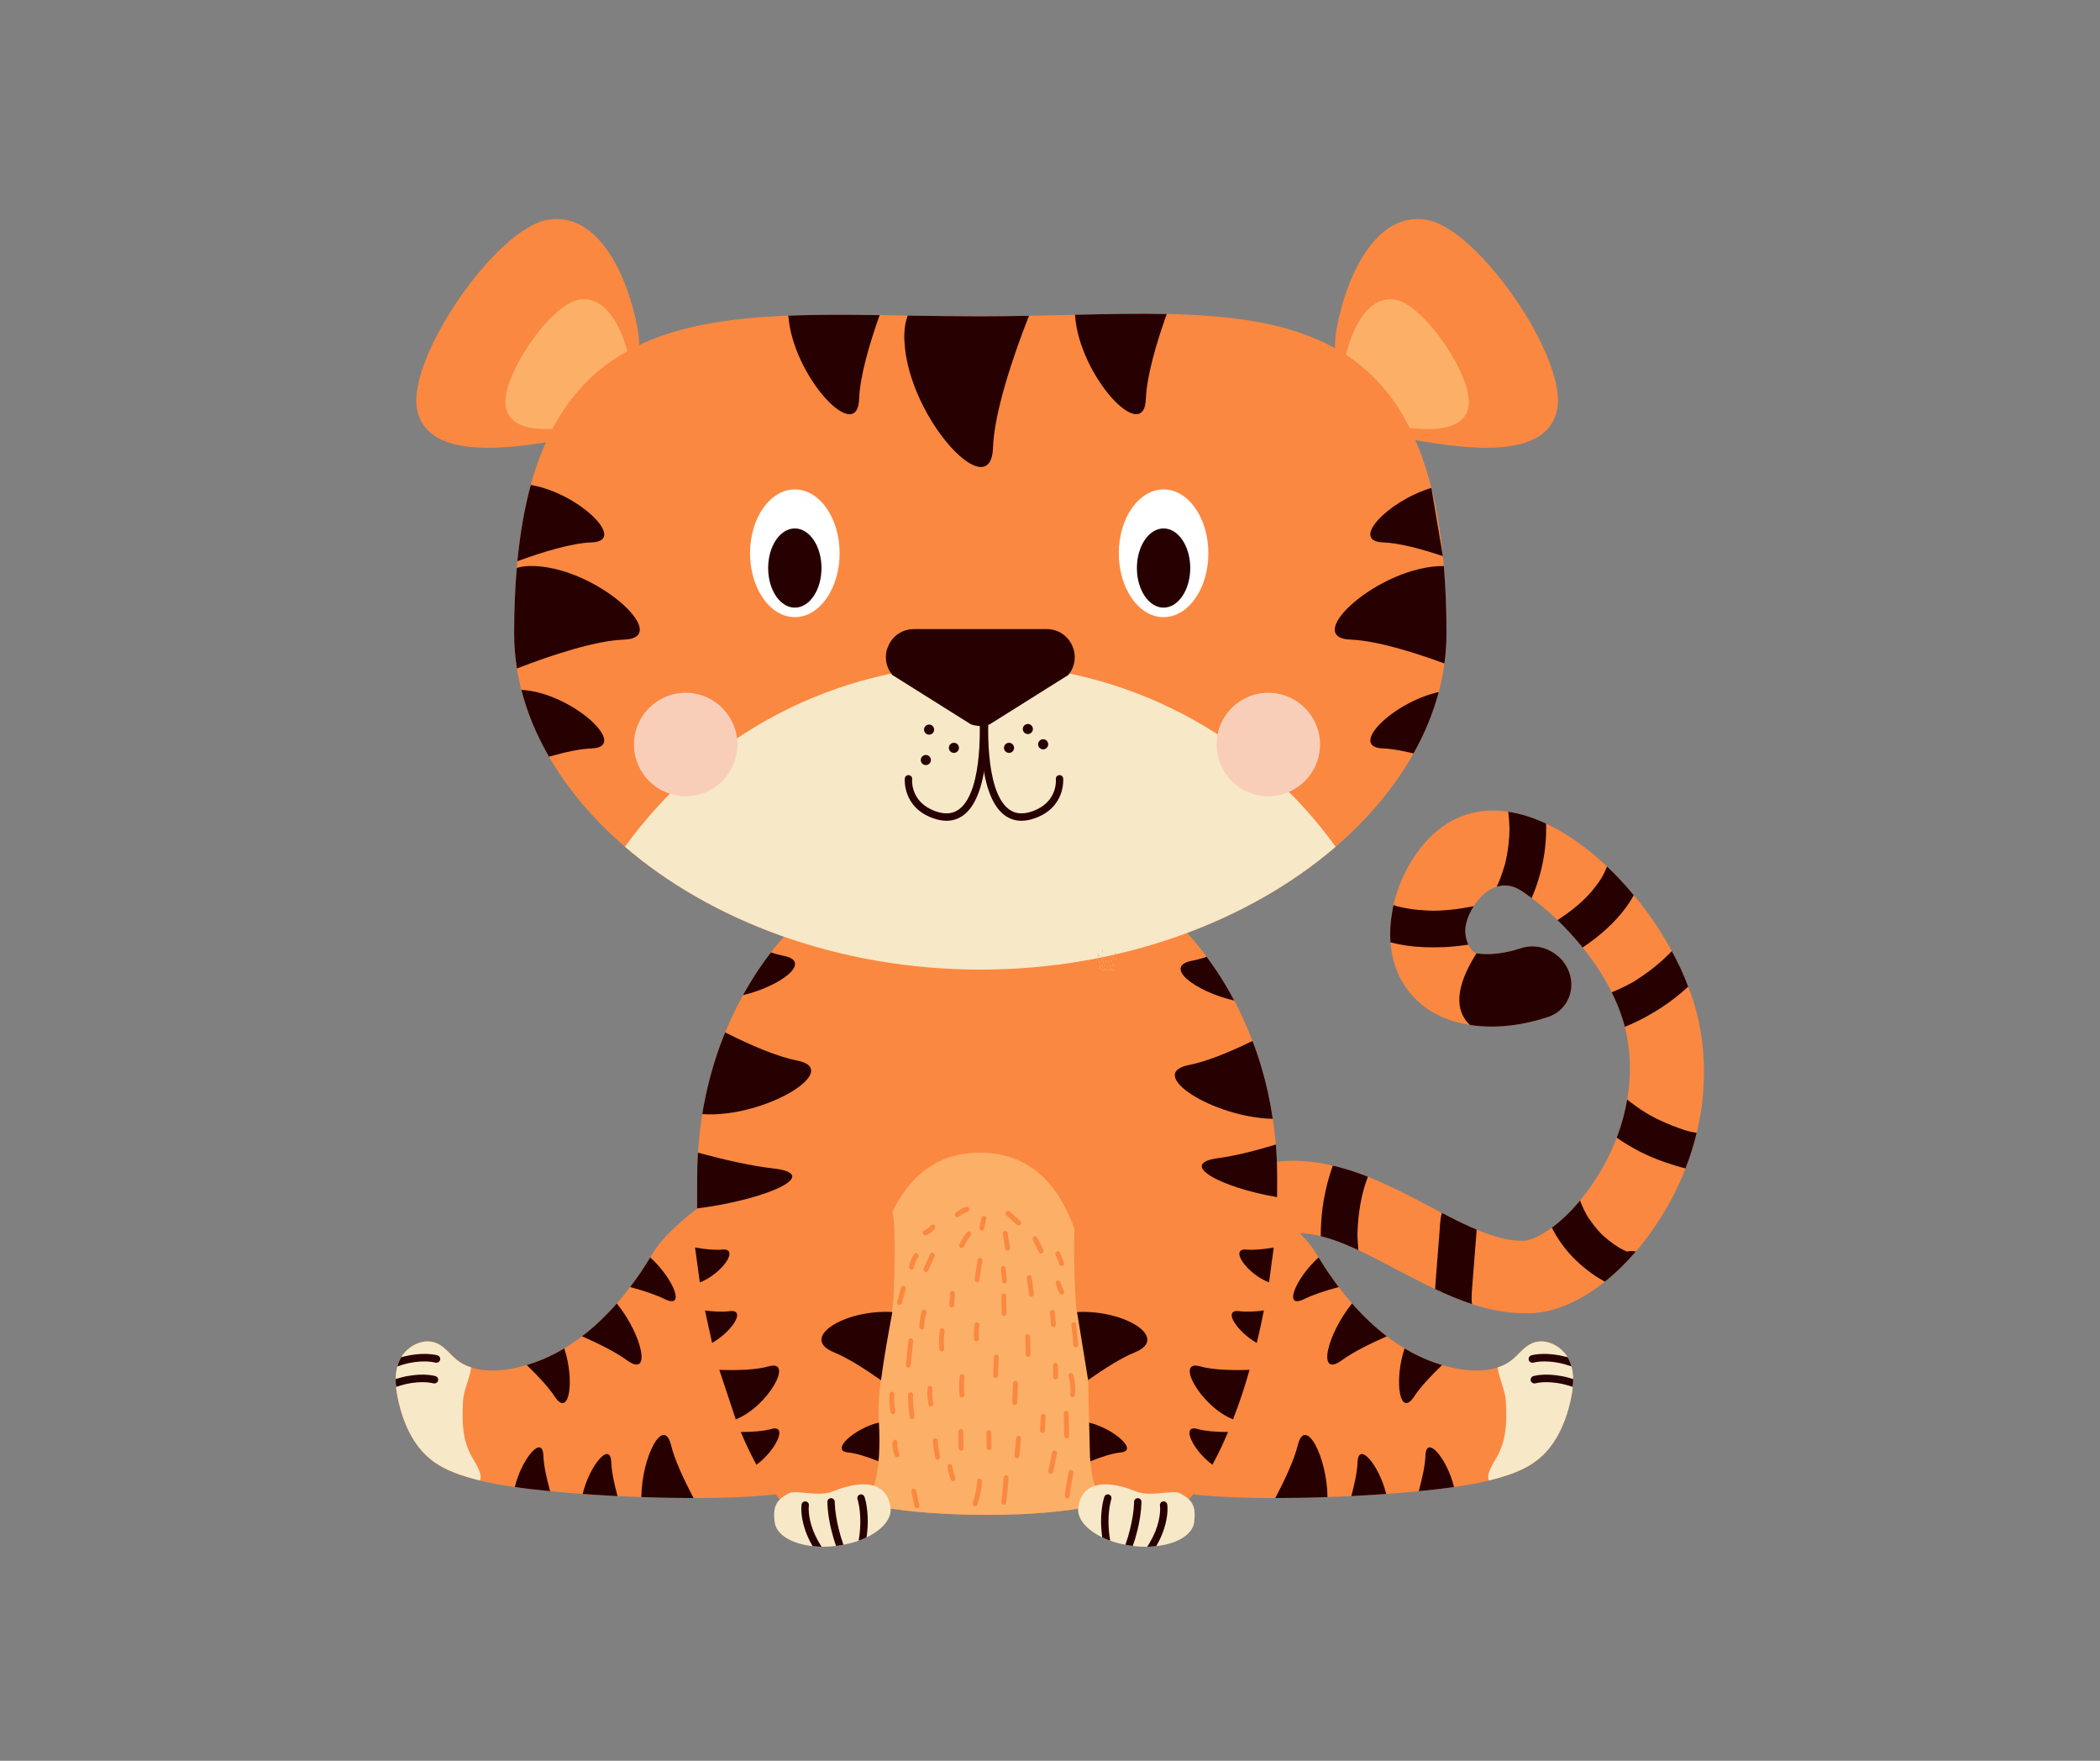 <svg xmlns="http://www.w3.org/2000/svg" xmlns:xlink="http://www.w3.org/1999/xlink" width="940" zoomAndPan="magnify" viewBox="0 0 705 591" height="788" preserveAspectRatio="xMidYMid meet" version="1.0"><rect x="0" y="0" width="705" height="591" fill="#808080" stroke="none"/><defs><clipPath id="42fd9015f8"><path d="M 403.051 272 L 572.062 272 L 572.062 440.988 L 403.051 440.988 Z M 403.051 272 " clip-rule="nonzero"/></clipPath><clipPath id="c022387e26"><path d="M 132.684 402 L 271 402 L 271 503 L 132.684 503 Z M 132.684 402 " clip-rule="nonzero"/></clipPath><clipPath id="b2720d4706"><path d="M 132.684 450 L 162 450 L 162 497 L 132.684 497 Z M 132.684 450 " clip-rule="nonzero"/></clipPath><clipPath id="261f24a9fa"><path d="M 132.684 461 L 148 461 L 148 466 L 132.684 466 Z M 132.684 461 " clip-rule="nonzero"/></clipPath><clipPath id="a8a067d4fa"><path d="M 259.789 498.172 L 299.215 498.172 L 299.215 519.172 L 259.789 519.172 Z M 259.789 498.172 " clip-rule="nonzero"/></clipPath><clipPath id="9af065aafe"><path d="M 269 503.746 L 275.891 503.746 L 275.891 519.172 L 269 519.172 Z M 269 503.746 " clip-rule="nonzero"/></clipPath><clipPath id="dcadd31381"><path d="M 361.766 498.172 L 401.195 498.172 L 401.195 519.172 L 361.766 519.172 Z M 361.766 498.172 " clip-rule="nonzero"/></clipPath><clipPath id="8ac69a485c"><path d="M 385.094 503.746 L 392 503.746 L 392 519.172 L 385.094 519.172 Z M 385.094 503.746 " clip-rule="nonzero"/></clipPath></defs><path fill="#fcaf67" d="M 366.52 322.348 C 366.52 322.316 366.52 322.289 366.52 322.258 C 366.52 322.242 366.523 322.23 366.523 322.215 C 366.523 322.207 366.523 322.199 366.523 322.195 C 366.523 322.188 366.527 322.156 366.523 322.184 C 366.527 322.156 366.527 322.133 366.512 322.109 C 366.496 322.086 366.469 322.066 366.445 322.062 C 366.418 322.055 366.391 322.059 366.371 322.074 C 366.348 322.09 366.324 322.113 366.32 322.141 C 366.309 322.273 366.312 322.406 366.332 322.535 C 366.336 322.562 366.344 322.59 366.363 322.605 C 366.383 322.625 366.414 322.637 366.441 322.637 C 366.488 322.633 366.547 322.586 366.539 322.527 C 366.527 322.469 366.523 322.41 366.52 322.348 " fill-opacity="1" fill-rule="nonzero"/><path fill="#fcaf67" d="M 367.156 321.656 C 367.16 321.602 367.102 321.555 367.051 321.559 C 366.992 321.559 366.953 321.609 366.953 321.664 C 366.941 321.902 366.953 322.141 366.98 322.375 C 366.988 322.434 367.031 322.477 367.09 322.477 C 367.141 322.473 367.195 322.426 367.188 322.367 C 367.156 322.133 367.148 321.895 367.156 321.656 " fill-opacity="1" fill-rule="nonzero"/><path fill="#fcaf67" d="M 367.852 322.266 C 367.852 322.258 367.852 322.254 367.848 322.242 C 367.848 322.242 367.848 322.238 367.848 322.238 C 367.848 322.227 367.844 322.211 367.844 322.195 C 367.84 322.164 367.84 322.137 367.836 322.109 C 367.836 322.078 367.836 322.051 367.836 322.02 C 367.836 322.008 367.836 321.992 367.84 321.977 C 367.84 321.977 367.84 321.945 367.84 321.965 C 367.84 321.98 367.84 321.949 367.84 321.949 C 367.844 321.918 367.844 321.895 367.828 321.871 C 367.812 321.852 367.789 321.828 367.762 321.824 C 367.738 321.82 367.707 321.824 367.688 321.836 C 367.664 321.852 367.645 321.875 367.637 321.902 C 367.625 322.047 367.629 322.184 367.656 322.328 C 367.66 322.348 367.688 322.375 367.707 322.387 C 367.73 322.398 367.762 322.402 367.785 322.395 C 367.809 322.387 367.836 322.371 367.848 322.344 C 367.859 322.316 367.859 322.293 367.852 322.266 " fill-opacity="1" fill-rule="nonzero"/><path fill="#fcaf67" d="M 366.449 320.602 C 366.453 320.551 366.391 320.5 366.34 320.504 C 366.277 320.508 366.246 320.555 366.242 320.609 C 366.227 320.797 366.234 320.984 366.258 321.164 C 366.266 321.219 366.305 321.27 366.367 321.266 C 366.418 321.262 366.469 321.215 366.465 321.156 C 366.441 320.973 366.434 320.789 366.449 320.602 " fill-opacity="1" fill-rule="nonzero"/><path fill="#fcaf67" d="M 367.324 320.605 C 367.324 320.594 367.328 320.574 367.328 320.562 C 367.332 320.531 367.34 320.504 367.348 320.473 C 367.359 320.422 367.32 320.359 367.266 320.352 C 367.211 320.34 367.156 320.371 367.145 320.43 C 367.113 320.559 367.105 320.691 367.121 320.824 C 367.125 320.852 367.137 320.875 367.152 320.895 C 367.172 320.914 367.203 320.926 367.23 320.922 C 367.281 320.918 367.336 320.875 367.328 320.816 C 367.32 320.754 367.32 320.695 367.32 320.633 C 367.324 320.629 367.324 320.621 367.324 320.613 C 367.324 320.609 367.324 320.609 367.324 320.605 " fill-opacity="1" fill-rule="nonzero"/><path fill="#fcaf67" d="M 368.848 321.848 C 368.785 321.855 368.75 321.898 368.746 321.953 C 368.734 322.129 368.727 322.305 368.711 322.48 C 368.707 322.535 368.77 322.586 368.82 322.582 C 368.879 322.578 368.914 322.531 368.918 322.473 C 368.93 322.297 368.941 322.121 368.953 321.945 C 368.957 321.895 368.895 321.844 368.848 321.848 " fill-opacity="1" fill-rule="nonzero"/><path fill="#fcaf67" d="M 368.176 320.898 C 368.121 320.891 368.066 320.922 368.051 320.98 C 368.023 321.09 368.016 321.211 368.031 321.324 C 368.035 321.352 368.043 321.375 368.062 321.395 C 368.082 321.41 368.113 321.426 368.141 321.422 C 368.191 321.418 368.246 321.371 368.238 321.316 C 368.23 321.258 368.23 321.199 368.234 321.141 C 368.238 321.102 368.242 321.062 368.254 321.023 C 368.266 320.969 368.23 320.91 368.176 320.898 " fill-opacity="1" fill-rule="nonzero"/><path fill="#fcaf67" d="M 369.527 321.715 C 369.469 321.723 369.426 321.766 369.426 321.824 L 369.426 322.297 C 369.426 322.352 369.48 322.402 369.535 322.395 C 369.59 322.391 369.633 322.348 369.633 322.289 L 369.633 321.812 C 369.633 321.762 369.578 321.711 369.527 321.715 " fill-opacity="1" fill-rule="nonzero"/><path fill="#fcaf67" d="M 369.082 320.762 C 369.082 320.738 369.066 320.707 369.051 320.691 C 369.031 320.672 369 320.66 368.977 320.664 C 368.949 320.664 368.922 320.676 368.902 320.695 C 368.883 320.719 368.879 320.742 368.875 320.77 C 368.863 320.902 368.867 321.035 368.887 321.164 C 368.891 321.195 368.898 321.219 368.918 321.238 C 368.938 321.254 368.969 321.266 368.996 321.266 C 369.047 321.262 369.102 321.215 369.094 321.156 C 369.074 321.027 369.07 320.895 369.082 320.762 " fill-opacity="1" fill-rule="nonzero"/><path fill="#fcaf67" d="M 369.82 320.445 C 369.82 320.422 369.805 320.391 369.789 320.375 C 369.77 320.355 369.738 320.344 369.711 320.348 C 369.688 320.348 369.66 320.359 369.641 320.379 C 369.621 320.402 369.617 320.426 369.613 320.453 C 369.602 320.594 369.605 320.738 369.625 320.879 C 369.629 320.902 369.637 320.93 369.656 320.949 C 369.676 320.965 369.707 320.98 369.73 320.977 C 369.785 320.973 369.836 320.926 369.832 320.867 C 369.812 320.73 369.809 320.586 369.82 320.445 " fill-opacity="1" fill-rule="nonzero"/><path fill="#fcaf67" d="M 369.449 318.977 C 369.391 318.98 369.348 319.027 369.348 319.082 L 369.348 319.453 C 369.348 319.508 369.402 319.555 369.457 319.551 C 369.512 319.547 369.555 319.504 369.555 319.445 L 369.555 319.074 C 369.555 319.023 369.5 318.973 369.449 318.977 " fill-opacity="1" fill-rule="nonzero"/><path fill="#fcaf67" d="M 368.605 319.551 C 368.605 319.551 368.605 319.551 368.605 319.547 C 368.605 319.539 368.605 319.527 368.605 319.52 C 368.609 319.484 368.617 319.449 368.625 319.418 C 368.633 319.363 368.602 319.305 368.547 319.293 C 368.492 319.285 368.434 319.312 368.422 319.371 C 368.395 319.52 368.387 319.672 368.402 319.82 C 368.406 319.875 368.449 319.926 368.508 319.918 C 368.562 319.914 368.613 319.871 368.605 319.812 C 368.602 319.746 368.598 319.676 368.602 319.605 C 368.602 319.586 368.602 319.57 368.605 319.551 " fill-opacity="1" fill-rule="nonzero"/><path fill="#fcaf67" d="M 366.734 319.363 C 366.742 319.309 366.68 319.262 366.629 319.266 C 366.57 319.27 366.535 319.312 366.531 319.371 C 366.52 319.551 366.523 319.727 366.543 319.902 C 366.551 319.953 366.594 320.008 366.648 320 C 366.703 319.996 366.754 319.949 366.75 319.891 C 366.727 319.715 366.723 319.543 366.734 319.363 " fill-opacity="1" fill-rule="nonzero"/><path fill="#fcaf67" d="M 367.66 319.258 C 367.664 319.203 367.605 319.156 367.551 319.16 C 367.492 319.164 367.457 319.211 367.453 319.266 C 367.441 319.426 367.445 319.586 367.465 319.746 C 367.469 319.797 367.512 319.848 367.57 319.844 C 367.621 319.84 367.676 319.793 367.672 319.734 C 367.652 319.578 367.648 319.418 367.66 319.258 " fill-opacity="1" fill-rule="nonzero"/><path fill="#fcaf67" d="M 366.59 317.754 C 366.582 317.699 366.539 317.656 366.48 317.656 C 366.426 317.66 366.379 317.707 366.383 317.766 C 366.398 318.004 366.418 318.242 366.438 318.477 C 366.445 318.535 366.488 318.578 366.543 318.578 C 366.602 318.574 366.648 318.527 366.645 318.469 C 366.625 318.234 366.605 317.996 366.59 317.754 " fill-opacity="1" fill-rule="nonzero"/><path fill="#fcaf67" d="M 369.551 317.605 C 369.496 317.609 369.453 317.656 369.453 317.711 L 369.453 318.16 C 369.453 318.215 369.508 318.262 369.562 318.258 C 369.617 318.254 369.66 318.211 369.66 318.152 L 369.66 317.703 C 369.66 317.652 369.605 317.602 369.551 317.605 " fill-opacity="1" fill-rule="nonzero"/><path fill="#fcaf67" d="M 370.227 316.891 C 370.23 316.914 370.227 316.891 370.227 316.887 C 370.223 316.875 370.223 316.867 370.223 316.859 C 370.219 316.844 370.219 316.828 370.215 316.816 C 370.215 316.781 370.207 316.75 370.207 316.719 C 370.207 316.688 370.207 316.656 370.207 316.625 C 370.207 316.609 370.207 316.598 370.211 316.582 C 370.211 316.57 370.211 316.562 370.215 316.555 C 370.215 316.551 370.215 316.551 370.215 316.547 L 370.215 316.543 C 370.215 316.516 370.215 316.492 370.199 316.469 C 370.188 316.445 370.16 316.426 370.133 316.422 C 370.109 316.418 370.082 316.422 370.059 316.434 C 370.035 316.449 370.016 316.473 370.012 316.5 C 369.996 316.652 370.004 316.801 370.027 316.949 C 370.031 316.973 370.059 317 370.078 317.012 C 370.102 317.023 370.133 317.027 370.156 317.02 C 370.184 317.012 370.203 316.996 370.219 316.969 C 370.23 316.941 370.23 316.918 370.227 316.891 " fill-opacity="1" fill-rule="nonzero"/><path fill="#fcaf67" d="M 366.445 315.57 C 366.441 315.516 366.395 315.465 366.336 315.469 C 366.281 315.477 366.234 315.523 366.238 315.578 C 366.25 315.746 366.266 315.914 366.277 316.078 C 366.281 316.133 366.328 316.184 366.383 316.18 C 366.438 316.176 366.488 316.129 366.484 316.07 C 366.469 315.902 366.457 315.738 366.445 315.57 " fill-opacity="1" fill-rule="nonzero"/><path fill="#fcaf67" d="M 370.156 322.035 C 370.102 322.039 370.059 322.082 370.059 322.141 L 370.059 322.695 C 370.059 322.746 370.113 322.797 370.164 322.793 C 370.223 322.785 370.266 322.742 370.266 322.688 L 370.266 322.133 C 370.266 322.078 370.215 322.027 370.156 322.035 " fill-opacity="1" fill-rule="nonzero"/><path fill="#fcaf67" d="M 370.449 320.531 C 370.387 320.523 370.344 320.555 370.324 320.609 C 370.277 320.754 370.258 320.906 370.27 321.059 C 370.273 321.113 370.32 321.164 370.379 321.156 C 370.434 321.152 370.48 321.109 370.477 321.051 C 370.473 321.016 370.473 320.984 370.473 320.949 C 370.473 320.93 370.477 320.914 370.477 320.895 C 370.477 320.891 370.477 320.891 370.477 320.891 C 370.477 320.891 370.477 320.891 370.477 320.887 C 370.477 320.879 370.477 320.867 370.48 320.859 C 370.488 320.789 370.504 320.723 370.527 320.656 C 370.543 320.605 370.5 320.543 370.449 320.531 " fill-opacity="1" fill-rule="nonzero"/><path fill="#fcaf67" d="M 370.984 318.176 C 370.938 318.152 370.867 318.164 370.844 318.219 C 370.754 318.426 370.684 318.645 370.645 318.867 C 370.633 318.922 370.664 318.98 370.723 318.988 C 370.777 319 370.836 318.969 370.844 318.914 C 370.863 318.805 370.887 318.703 370.918 318.602 C 370.953 318.496 370.98 318.418 371.027 318.312 C 371.047 318.266 371.035 318.199 370.984 318.176 " fill-opacity="1" fill-rule="nonzero"/><path fill="#fcaf67" d="M 365.656 321.023 C 365.652 320.969 365.609 320.922 365.551 320.926 C 365.496 320.926 365.445 320.977 365.449 321.031 C 365.488 321.352 365.527 321.664 365.566 321.984 C 365.574 322.039 365.617 322.086 365.672 322.082 C 365.727 322.082 365.777 322.031 365.773 321.977 C 365.734 321.656 365.695 321.34 365.656 321.023 " fill-opacity="1" fill-rule="nonzero"/><path fill="#fcaf67" d="M 365.426 319.309 C 365.422 319.285 365.418 319.258 365.398 319.238 C 365.379 319.223 365.348 319.211 365.32 319.211 C 365.27 319.215 365.215 319.262 365.223 319.32 C 365.242 319.449 365.262 319.586 365.281 319.715 C 365.285 319.746 365.293 319.77 365.316 319.785 C 365.332 319.805 365.363 319.82 365.391 319.816 C 365.441 319.812 365.496 319.766 365.488 319.707 C 365.469 319.578 365.449 319.441 365.426 319.309 " fill-opacity="1" fill-rule="nonzero"/><path fill="#fcaf67" d="M 365.172 317.574 C 365.121 317.344 365.07 317.117 365.02 316.887 C 365.008 316.832 364.941 316.805 364.891 316.82 C 364.832 316.836 364.812 316.895 364.824 316.949 C 364.871 317.18 364.926 317.406 364.977 317.633 C 364.988 317.691 365.055 317.719 365.105 317.703 C 365.16 317.684 365.184 317.629 365.172 317.574 " fill-opacity="1" fill-rule="nonzero"/><g clip-path="url(#42fd9015f8)"><path fill="#fb8840" d="M 420.406 419.656 C 427.625 414.051 434.516 412.906 442.5 414.684 C 442.816 414.754 443.098 414.828 443.395 414.918 L 443.418 414.934 C 446.57 415.699 449.867 416.871 453.445 418.449 C 454.293 418.836 455.121 419.207 456.027 419.602 L 456.047 419.617 C 459.934 421.445 464.152 423.629 468.809 426.09 C 473.09 428.348 477.398 430.621 481.805 432.664 L 481.82 432.68 C 485.871 434.59 489.973 436.328 494.176 437.711 C 496.758 438.559 499.371 439.277 502 439.797 C 505.57 440.496 509.23 440.891 512.941 440.781 C 513.277 440.773 513.617 440.801 513.969 440.777 C 522 440.465 530.609 436.715 538.785 430.176 C 542.359 427.336 545.84 423.941 549.164 420.074 C 551.086 417.824 552.945 415.438 554.727 412.91 C 555.055 412.445 555.395 411.957 555.703 411.477 C 555.719 411.457 555.719 411.457 555.73 411.438 C 558.023 408.051 560.07 404.59 561.906 401.035 L 561.918 401.016 C 562.746 399.324 563.582 397.613 564.328 395.867 C 564.863 394.641 565.375 393.395 565.852 392.156 C 567.395 388.246 568.637 384.246 569.605 380.203 C 569.742 379.754 569.82 379.297 569.934 378.832 C 570.07 378.168 570.23 377.465 570.363 376.801 C 571.199 372.695 571.738 368.535 571.922 364.395 C 572.492 354.684 571.316 345.043 568.453 335.91 C 567.926 334.332 567.363 332.723 566.738 331.16 C 565.992 329.121 565.145 327.102 564.207 325.078 C 563.301 323.141 562.301 321.16 561.254 319.211 C 560.391 317.637 559.477 316.055 558.535 314.512 C 557.551 312.852 556.5 311.207 555.41 309.617 C 553.258 306.438 550.969 303.371 548.492 300.477 C 547.113 298.777 545.691 297.145 544.215 295.586 C 543.816 295.16 543.465 294.758 543.078 294.363 C 542.469 293.723 541.863 293.117 541.246 292.531 C 540.684 291.953 540.09 291.383 539.5 290.848 C 537.453 288.891 535.363 287.086 533.219 285.395 C 532.082 284.477 530.957 283.621 529.801 282.809 C 527.168 280.957 524.535 279.281 521.852 277.848 C 520.91 277.336 519.961 276.879 519.051 276.449 C 514.676 274.402 510.414 273.062 506.328 272.457 C 501.508 271.73 496.953 272.004 492.754 273.285 C 491.551 273.621 490.367 274.09 489.25 274.605 C 485.84 276.141 482.828 278.352 480.188 280.941 C 477.941 283.145 475.992 285.648 474.316 288.254 C 471.23 293.105 469.121 298.344 467.98 303.055 C 467.922 303.312 467.875 303.551 467.824 303.789 C 467.742 304.125 467.691 304.453 467.609 304.789 C 467.5 305.285 467.41 305.801 467.344 306.328 C 466.734 309.773 466.566 313.109 466.801 316.301 C 466.902 317.492 467.051 318.656 467.25 319.797 C 468.258 325.414 470.656 330.434 474.336 334.414 C 479.027 339.535 485.656 342.809 493.449 343.996 C 494.516 344.199 495.641 344.328 496.754 344.418 C 497.242 344.457 497.711 344.48 498.195 344.523 C 499.16 344.566 500.16 344.57 501.133 344.562 C 501.613 344.566 502.133 344.566 502.637 344.531 C 504 344.492 505.383 344.375 506.797 344.219 C 508.855 344.004 510.945 343.656 513.078 343.164 C 513.922 343 514.738 342.785 515.555 342.574 L 515.57 342.555 C 515.625 342.562 515.66 342.555 515.727 342.543 C 515.777 342.516 515.812 342.512 515.859 342.484 C 516.547 342.328 517.223 342.141 517.84 341.91 C 518.145 341.82 518.445 341.734 518.738 341.664 C 519.043 341.578 519.324 341.473 519.609 341.371 C 520.234 341.176 520.832 340.93 521.387 340.656 C 522.105 340.281 522.742 339.852 523.312 339.379 C 523.52 339.219 523.688 339.062 523.871 338.891 C 524.047 338.77 524.18 338.621 524.312 338.477 C 524.512 338.281 524.723 338.066 524.914 337.84 C 525.488 337.152 525.965 336.43 526.328 335.656 C 526.441 335.457 526.527 335.246 526.613 335.035 C 526.715 334.809 526.805 334.594 526.871 334.371 C 526.938 334.145 527.023 333.902 527.086 333.676 C 527.773 331.281 527.703 328.629 526.684 326.035 C 525.824 323.855 524.484 322.062 522.754 320.691 L 522.73 320.68 C 519.379 317.922 514.766 316.855 510.535 318.266 C 510.18 318.379 509.863 318.488 509.523 318.582 C 509.203 318.691 508.863 318.785 508.543 318.859 C 508.223 318.969 507.898 319.043 507.57 319.117 C 507.246 319.191 506.957 319.262 506.633 319.336 C 506.258 319.434 505.867 319.52 505.504 319.602 C 505.148 319.68 504.801 319.742 504.422 319.809 L 504.402 319.793 C 502.02 320.207 499.938 320.285 498.203 320.211 C 497.809 320.207 497.434 320.184 497.07 320.141 C 496.906 320.117 496.762 320.105 496.617 320.098 C 496.277 320.066 495.965 320.031 495.676 319.977 C 494.852 319.852 493.766 318.727 492.965 317.07 C 492.07 315.199 491.551 312.625 492.211 309.969 C 492.68 308.059 493.547 306.004 494.773 304.137 C 496.633 301.152 499.328 298.566 502.473 297.633 C 505.016 296.816 507.887 297.082 510.898 299.082 C 511.945 299.789 513.059 300.574 514.203 301.441 C 515.363 302.285 516.562 303.25 517.766 304.25 C 519.449 305.648 521.168 307.16 522.863 308.84 C 524.156 310.055 525.434 311.34 526.703 312.719 C 528.273 314.402 529.82 316.16 531.32 318.031 C 535 322.562 538.383 327.609 541.07 333.043 C 542.508 335.902 543.719 338.871 544.688 341.918 C 544.988 342.828 545.234 343.727 545.465 344.648 C 545.762 345.73 545.992 346.863 546.211 348.02 C 546.938 351.801 547.246 355.711 547.188 359.664 C 547.117 362.77 546.812 365.914 546.273 369.047 C 545.543 373.348 544.371 377.641 542.758 381.863 C 540.586 387.57 537.641 393.098 533.965 398.355 C 532.801 400.016 531.629 401.551 530.449 402.961 C 527.129 406.949 523.859 409.953 520.977 412.07 C 520.945 412.074 520.945 412.074 520.934 412.098 C 517.145 414.852 513.984 416.199 512.012 416.418 C 511.855 416.426 511.699 416.438 511.594 416.453 C 507.254 416.641 502.504 415.387 497.441 413.422 C 496.867 413.199 496.328 412.973 495.754 412.719 C 492.727 411.469 489.586 409.953 486.387 408.305 C 485.703 407.945 485.004 407.605 484.316 407.242 C 484.223 407.207 484.141 407.148 484.047 407.113 C 482.582 406.355 481.152 405.59 479.684 404.797 C 476.434 403.086 473.047 401.273 469.477 399.551 C 468.527 399.094 467.578 398.637 466.633 398.215 C 464.23 397.066 461.75 395.984 459.227 394.969 C 458.297 394.617 457.383 394.273 456.453 393.922 L 456.434 393.906 C 453.48 392.855 450.492 391.938 447.441 391.238 C 443.16 390.223 438.789 389.633 434.359 389.602 C 430.438 389.625 426.496 390.062 422.523 391.109 C 416.449 392.676 410.328 395.57 404.238 400.305 C 399.023 404.359 415.199 423.742 420.406 419.656 " fill-opacity="1" fill-rule="nonzero"/></g><path fill="#270002" d="M 522.727 320.668 L 522.746 320.68 C 524.48 322.055 525.828 323.867 526.68 326.035 C 527.699 328.621 527.773 331.277 527.086 333.668 C 526.109 337.199 523.434 340.145 519.621 341.383 C 519.035 341.578 518.461 341.758 517.852 341.91 C 517.219 342.129 516.547 342.328 515.852 342.48 C 515.77 342.512 515.68 342.562 515.562 342.57 C 514.73 342.797 513.906 343.004 513.082 343.18 L 513.062 343.168 C 510.945 343.656 508.852 343.992 506.801 344.219 C 505.383 344.391 504.004 344.504 502.625 344.531 C 500.617 344.613 498.664 344.566 496.762 344.41 C 495.629 344.324 494.527 344.199 493.441 344.004 C 486.797 337.602 490.695 327.871 495.676 319.977 C 496.41 320.105 497.266 320.18 498.203 320.219 C 499.941 320.289 502.035 320.207 504.402 319.801 C 506.281 319.488 508.312 319 510.539 318.27 C 514.773 316.863 519.383 317.918 522.727 320.668 " fill-opacity="1" fill-rule="nonzero"/><path fill="#270002" d="M 443.395 414.918 L 443.418 414.934 C 446.57 415.699 449.867 416.871 453.445 418.449 C 454.293 418.836 455.121 419.207 456.023 419.602 C 455.891 418.113 455.809 416.602 455.723 415.09 C 455.715 415.055 455.715 415.055 455.73 415.035 C 455.711 415.02 455.711 415.02 455.711 415.02 C 455.734 414.641 455.734 414.25 455.723 413.879 C 455.754 413.023 455.781 412.164 455.844 411.301 C 455.953 409.77 456.082 408.254 456.297 406.746 C 456.516 405.141 456.805 403.527 457.133 401.941 C 457.25 401.477 457.363 401.012 457.465 400.57 C 457.496 400.438 457.512 400.328 457.535 400.254 C 457.703 399.586 457.891 398.934 458.098 398.293 C 458.438 397.168 458.816 396.07 459.227 394.969 C 458.297 394.617 457.383 394.273 456.453 393.922 L 456.434 393.906 C 453.477 392.855 450.492 391.938 447.441 391.238 C 444.719 398.801 443.367 406.875 443.395 414.918 " fill-opacity="1" fill-rule="nonzero"/><path fill="#270002" d="M 481.805 432.664 L 481.824 432.68 C 485.867 434.59 489.973 436.328 494.176 437.711 C 494.148 437.449 494.117 437.156 494.086 436.891 C 494.082 436.555 494.043 436.223 494.039 435.887 C 494.031 435.855 494.031 435.855 494.023 435.82 C 494.039 435.797 494.039 435.797 494.039 435.797 C 494.066 435.117 494.074 434.461 494.098 433.777 C 494.191 432.273 494.32 430.758 494.449 429.242 C 494.742 425.512 495.035 421.781 495.328 418.051 C 495.469 416.305 495.602 414.523 495.746 412.773 C 495.758 412.754 495.738 412.742 495.754 412.719 C 492.727 411.469 489.586 409.953 486.387 408.305 C 485.703 407.945 485.004 407.605 484.32 407.242 C 484.223 407.207 484.145 407.148 484.047 407.113 C 483.926 407.543 483.832 408.02 483.734 408.5 C 483.391 410.586 483.34 412.762 483.168 414.852 C 482.848 419.137 482.508 423.406 482.148 427.699 C 482.02 429.305 481.887 430.996 481.805 432.664 " fill-opacity="1" fill-rule="nonzero"/><path fill="#270002" d="M 538.426 429.988 C 538.543 430.043 538.645 430.113 538.781 430.176 C 542.355 427.336 545.836 423.941 549.164 420.078 C 548.199 419.852 547.172 419.852 546.215 420.09 C 545.754 419.887 545.293 419.684 544.844 419.457 C 544.531 419.301 544.215 419.105 543.887 418.969 C 543.867 418.953 543.867 418.953 543.848 418.938 C 543.246 418.543 542.633 418.172 542.027 417.777 C 540.855 416.953 539.703 416.051 538.613 415.102 C 538.359 414.863 538.086 414.609 537.828 414.367 C 537.77 414.324 537.508 414.051 537.359 413.918 C 537.227 413.762 537.074 413.594 537.031 413.566 C 536.773 413.289 536.543 413.012 536.305 412.75 C 535.281 411.578 534.359 410.352 533.496 409.078 C 533.289 408.777 533.109 408.469 532.898 408.172 C 532.848 408.105 532.824 408.059 532.797 408.008 C 532.465 407.41 532.148 406.824 531.852 406.219 C 531.324 405.156 530.852 404.066 530.449 402.961 C 527.121 406.949 523.859 409.953 520.977 412.07 C 522.809 415.664 525.148 419.004 527.984 421.941 C 531.137 425.16 534.516 427.809 538.426 429.988 " fill-opacity="1" fill-rule="nonzero"/><path fill="#270002" d="M 542.758 381.863 C 547.75 385.352 553.254 388.164 558.973 390.102 C 561.125 390.828 563.469 391.629 565.852 392.156 C 567.395 388.246 568.633 384.246 569.605 380.203 C 566.527 379.797 564.562 379.02 561.25 377.746 C 559.629 377.121 558.016 376.406 556.465 375.645 C 555.668 375.27 554.902 374.852 554.137 374.434 C 553.73 374.234 553.547 374.109 553.547 374.109 C 553.25 373.93 552.973 373.766 552.676 373.582 C 550.43 372.215 548.316 370.699 546.27 369.047 C 545.543 373.348 544.371 377.641 542.758 381.863 " fill-opacity="1" fill-rule="nonzero"/><path fill="#270002" d="M 545.465 344.648 C 546.215 344.355 546.973 344.047 547.734 343.703 C 551.098 342.191 554.336 340.387 557.422 338.414 C 560.73 336.289 563.848 333.848 566.738 331.16 C 565.992 329.121 565.145 327.102 564.207 325.078 C 563.301 323.141 562.301 321.16 561.25 319.215 C 557.848 322.844 553.93 325.957 549.297 328.965 C 549.039 329.117 548.863 329.238 548.805 329.281 C 548.508 329.441 548.238 329.613 547.945 329.77 C 547.199 330.184 546.469 330.574 545.715 330.957 C 544.391 331.629 543.059 332.234 541.699 332.793 C 541.484 332.883 541.281 332.953 541.066 333.043 C 542.504 335.902 543.715 338.871 544.688 341.918 C 544.988 342.828 545.234 343.727 545.465 344.648 " fill-opacity="1" fill-rule="nonzero"/><path fill="#270002" d="M 466.797 316.305 C 470.387 317.223 474.07 317.758 477.844 317.902 C 482.484 318.109 487.137 317.906 491.73 317.23 C 492.129 317.18 492.543 317.109 492.965 317.07 C 492.07 315.199 491.551 312.625 492.211 309.969 C 492.676 308.059 493.547 306.008 494.77 304.141 C 494.516 304.203 494.238 304.25 493.965 304.301 C 492.23 304.652 490.465 304.926 488.691 305.16 C 486.832 305.395 484.941 305.547 483.055 305.641 C 482.629 305.645 482.223 305.664 481.797 305.664 C 481.637 305.676 481.535 305.691 481.48 305.684 C 481.48 305.684 481.445 305.691 481.266 305.688 C 480.43 305.672 479.605 305.637 478.762 305.59 C 476.898 305.484 475.039 305.328 473.191 305.027 C 472.262 304.887 471.359 304.707 470.457 304.527 C 470.07 304.434 469.645 304.348 469.254 304.254 C 469.125 304.223 469.051 304.199 468.977 304.18 C 468.977 304.18 468.934 304.152 468.785 304.105 C 468.465 304 468.129 303.918 467.824 303.793 C 467.738 304.125 467.691 304.457 467.605 304.789 C 467.496 305.289 467.41 305.801 467.34 306.328 C 466.73 309.773 466.562 313.109 466.797 316.305 " fill-opacity="1" fill-rule="nonzero"/><path fill="#270002" d="M 500.652 301.266 C 500.707 301.16 500.754 301.07 500.789 301.016 C 500.742 301.098 500.699 301.18 500.656 301.262 C 500.652 301.262 500.652 301.262 500.652 301.266 " fill-opacity="1" fill-rule="nonzero"/><path fill="#270002" d="M 510.895 299.082 C 511.945 299.789 513.055 300.574 514.203 301.441 C 517.594 293.531 519.301 285.043 519.051 276.449 C 514.68 274.402 510.414 273.062 506.328 272.457 C 506.457 273.395 506.539 274.305 506.613 275.234 C 506.68 276.039 506.711 276.816 506.746 277.629 C 506.742 277.715 506.746 277.75 506.762 277.82 C 506.754 278.086 506.762 278.336 506.754 278.602 C 506.699 281.438 506.402 284.262 505.906 287.027 C 505.758 287.805 505.594 288.598 505.406 289.375 C 505.352 289.668 505.262 289.969 505.195 290.281 C 505.18 290.301 505.18 290.301 505.168 290.32 C 504.738 291.656 504.352 293.023 503.84 294.355 C 503.426 295.457 502.98 296.566 502.469 297.633 C 505.016 296.816 507.887 297.082 510.895 299.082 " fill-opacity="1" fill-rule="nonzero"/><path fill="#270002" d="M 531.316 318.031 C 536.836 314.32 542 309.867 545.945 304.473 C 546.879 303.191 547.734 301.855 548.488 300.48 C 547.109 298.781 545.688 297.145 544.211 295.59 C 543.816 295.16 543.465 294.758 543.074 294.363 C 542.465 293.727 541.863 293.117 541.246 292.531 C 540.68 291.957 540.086 291.383 539.496 290.848 C 538.324 293.715 537.605 294.996 535.691 297.496 C 532.301 302.012 527.902 305.547 522.863 308.84 C 524.156 310.055 525.43 311.344 526.699 312.723 C 528.27 314.402 529.816 316.16 531.316 318.031 " fill-opacity="1" fill-rule="nonzero"/><g clip-path="url(#c022387e26)"><path fill="#fb8840" d="M 132.836 462.867 C 132.812 463.727 132.863 464.613 132.969 465.504 C 133.102 467.176 133.422 468.848 133.789 470.469 C 135.512 477.82 138.715 485.195 144.777 489.988 C 149.41 493.66 155.316 495.461 161.113 496.93 C 161.164 496.93 161.191 496.957 161.246 496.957 C 164.395 497.742 168.34 498.477 172.84 499.113 C 176.465 499.645 180.438 500.098 184.676 500.504 C 188.168 500.859 191.82 501.164 195.609 501.441 C 199.418 501.723 203.363 501.949 207.309 502.152 C 209.984 502.277 212.629 502.406 215.305 502.48 C 221.285 502.711 227.219 502.812 232.855 502.812 C 252.688 502.812 268.809 501.492 270.289 498.504 C 271.961 495.156 257.555 438.863 250.566 419.832 C 248.266 413.52 243.363 399.266 236.676 403.816 C 230.031 408.344 222.398 415.191 219.277 420.465 C 218.957 420.996 218.641 421.504 218.297 422.035 C 216.258 425.43 214.008 428.777 211.547 431.996 C 210.141 433.871 208.633 435.723 207.07 437.496 C 203.523 441.551 199.633 445.301 195.395 448.52 C 193.488 449.992 191.504 451.336 189.438 452.574 C 185.496 454.957 181.285 456.859 176.836 458.18 C 174.906 458.734 172.895 459.219 170.855 459.547 C 166.672 460.23 162.117 460.281 158.172 458.965 C 156.426 458.43 154.84 457.594 153.41 456.48 C 151.078 454.629 149.332 451.992 146.551 450.828 C 142.262 448.977 137.047 451.613 134.691 455.543 C 134.531 455.797 134.398 456.047 134.266 456.328 C 133.898 457.09 133.605 457.848 133.395 458.637 C 133.023 460.004 132.863 461.422 132.836 462.867 " fill-opacity="1" fill-rule="nonzero"/></g><g clip-path="url(#b2720d4706)"><path fill="#f7e8c7" d="M 132.836 462.867 C 132.812 463.727 132.863 464.613 132.969 465.504 C 133.102 467.176 133.422 468.848 133.789 470.469 C 135.512 477.82 138.715 485.195 144.777 489.988 C 149.41 493.66 155.316 495.461 161.113 496.93 C 162.277 494.727 159.02 490.141 158.387 488.945 C 155.316 483.344 155.074 478.023 155.422 470.496 C 155.605 466.566 157.695 462.867 158.172 458.965 C 156.426 458.43 154.84 457.594 153.41 456.48 C 151.078 454.629 149.332 451.992 146.551 450.828 C 142.262 448.977 137.047 451.613 134.691 455.543 C 134.531 455.797 134.398 456.047 134.266 456.328 C 133.898 457.09 133.605 457.848 133.395 458.637 C 133.023 460.004 132.863 461.422 132.836 462.867 " fill-opacity="1" fill-rule="nonzero"/></g><path fill="#270002" d="M 133.395 458.637 C 134.691 458.18 135.883 457.824 136.996 457.57 C 142.582 456.352 146.023 457.316 146.074 457.34 C 146.762 457.543 147.504 457.191 147.742 456.504 C 147.93 455.844 147.559 455.137 146.871 454.91 C 146.656 454.855 143.27 453.895 137.762 454.855 C 136.809 455.035 135.777 455.262 134.691 455.543 C 134.531 455.797 134.398 456.047 134.266 456.328 C 133.898 457.09 133.605 457.848 133.395 458.637 " fill-opacity="1" fill-rule="nonzero"/><g clip-path="url(#261f24a9fa)"><path fill="#270002" d="M 132.836 462.867 C 132.812 463.727 132.863 464.613 132.969 465.504 C 134.16 465.098 135.273 464.793 136.305 464.539 C 141.891 463.324 145.332 464.262 145.387 464.285 C 146.074 464.516 146.816 464.133 147.055 463.477 C 147.238 462.816 146.871 462.082 146.18 461.879 C 145.969 461.828 142.582 460.84 137.074 461.828 C 135.777 462.031 134.371 462.387 132.836 462.867 " fill-opacity="1" fill-rule="nonzero"/></g><path fill="#270002" d="M 195.395 448.52 C 201.195 451.055 206.832 453.918 210.461 456.555 C 218.879 462.688 215.676 448.141 207.07 437.496 C 203.523 441.551 199.633 445.301 195.395 448.52 " fill-opacity="1" fill-rule="nonzero"/><path fill="#270002" d="M 172.84 499.113 C 176.465 499.645 180.438 500.098 184.676 500.504 C 183.48 496.168 182.527 491.785 182.422 488.594 C 182.16 481.266 175.117 489.633 172.84 499.113 " fill-opacity="1" fill-rule="nonzero"/><path fill="#270002" d="M 195.609 501.441 C 199.418 501.723 203.363 501.949 207.309 502.152 C 206.195 498.02 205.324 493.863 205.219 490.824 C 204.926 483.473 197.883 491.914 195.609 501.441 " fill-opacity="1" fill-rule="nonzero"/><path fill="#270002" d="M 215.305 502.48 C 221.285 502.711 227.219 502.812 232.855 502.812 C 229.547 496.602 226.477 489.934 225.285 485.07 C 222.797 475.059 215.465 488.82 215.305 502.48 " fill-opacity="1" fill-rule="nonzero"/><path fill="#270002" d="M 176.836 458.18 C 180.648 461.828 184.199 465.656 186.234 468.773 C 191.082 476.074 193.039 463.527 189.438 452.574 C 185.496 454.957 181.285 456.859 176.836 458.18 " fill-opacity="1" fill-rule="nonzero"/><path fill="#270002" d="M 211.547 431.996 C 215.941 433.16 220.148 434.555 223.062 436 C 230.367 439.652 226.184 429.258 218.297 422.035 C 216.258 425.43 214.008 428.777 211.547 431.996 " fill-opacity="1" fill-rule="nonzero"/><path fill="#fb8840" d="M 528.129 462.867 C 528.152 463.727 528.102 464.613 527.992 465.504 C 527.859 467.176 527.543 468.848 527.176 470.469 C 525.453 477.82 522.25 485.195 516.188 489.988 C 511.555 493.66 505.652 495.461 499.852 496.93 C 499.797 496.93 499.773 496.957 499.719 496.957 C 496.57 497.742 492.625 498.477 488.125 499.113 C 484.496 499.645 480.527 500.098 476.289 500.504 C 472.797 500.859 469.145 501.164 465.355 501.441 C 461.543 501.723 457.602 501.949 453.656 502.152 C 450.98 502.277 448.336 502.406 445.66 502.48 C 439.68 502.711 433.746 502.812 428.109 502.812 C 408.277 502.812 392.156 501.492 390.676 498.504 C 389.008 495.156 403.406 438.863 410.398 419.832 C 412.703 413.52 414.02 403.621 421.992 405.02 C 429.168 406.258 438.566 415.191 441.691 420.465 C 442.008 420.996 442.324 421.504 442.668 422.035 C 444.707 425.43 446.957 428.777 449.418 431.996 C 450.824 433.871 452.332 435.723 453.895 437.496 C 457.441 441.551 461.332 445.305 465.566 448.523 C 467.477 449.992 469.457 451.336 471.527 452.574 C 475.469 454.957 479.68 456.859 484.125 458.18 C 486.062 458.734 488.074 459.219 490.113 459.547 C 494.293 460.23 498.848 460.281 502.793 458.965 C 504.539 458.43 506.125 457.594 507.559 456.48 C 509.887 454.629 511.633 451.992 514.414 450.828 C 518.703 448.977 523.914 451.613 526.273 455.543 C 526.434 455.797 526.562 456.047 526.699 456.328 C 527.066 457.09 527.359 457.848 527.57 458.637 C 527.941 460.004 528.102 461.422 528.129 462.867 " fill-opacity="1" fill-rule="nonzero"/><path fill="#f7e8c7" d="M 528.129 462.867 C 528.152 463.727 528.102 464.613 527.992 465.504 C 527.859 467.176 527.543 468.848 527.176 470.469 C 525.453 477.82 522.25 485.195 516.188 489.988 C 511.555 493.66 505.652 495.461 499.852 496.93 C 498.688 494.727 501.945 490.141 502.578 488.945 C 505.652 483.344 505.887 478.023 505.543 470.496 C 505.355 466.566 503.266 462.867 502.793 458.965 C 504.539 458.43 506.125 457.594 507.559 456.48 C 509.887 454.629 511.633 451.992 514.414 450.828 C 518.703 448.977 523.914 451.613 526.273 455.543 C 526.434 455.797 526.562 456.047 526.699 456.328 C 527.066 457.09 527.359 457.848 527.57 458.637 C 527.941 460.004 528.102 461.422 528.129 462.867 " fill-opacity="1" fill-rule="nonzero"/><path fill="#270002" d="M 527.57 458.637 C 526.273 458.18 525.082 457.824 523.969 457.57 C 518.383 456.352 514.945 457.316 514.891 457.34 C 514.203 457.543 513.461 457.191 513.223 456.504 C 513.039 455.848 513.406 455.137 514.098 454.91 C 514.305 454.855 517.699 453.895 523.203 454.855 C 524.156 455.035 525.188 455.266 526.273 455.543 C 526.434 455.797 526.566 456.047 526.695 456.328 C 527.07 457.09 527.359 457.848 527.57 458.637 " fill-opacity="1" fill-rule="nonzero"/><path fill="#270002" d="M 528.129 462.867 C 528.152 463.727 528.102 464.613 527.992 465.504 C 526.801 465.098 525.691 464.793 524.656 464.539 C 519.074 463.324 515.629 464.262 515.578 464.285 C 514.887 464.516 514.148 464.133 513.91 463.477 C 513.723 462.816 514.094 462.082 514.785 461.879 C 514.996 461.828 518.383 460.84 523.891 461.828 C 525.188 462.031 526.594 462.387 528.129 462.867 " fill-opacity="1" fill-rule="nonzero"/><path fill="#270002" d="M 465.57 448.52 C 459.773 451.055 454.133 453.918 450.504 456.555 C 442.086 462.688 445.289 448.141 453.895 437.496 C 457.441 441.551 461.332 445.301 465.57 448.52 " fill-opacity="1" fill-rule="nonzero"/><path fill="#270002" d="M 488.129 499.113 C 484.5 499.645 480.527 500.098 476.293 500.504 C 477.484 496.168 478.438 491.785 478.543 488.594 C 478.809 481.266 485.848 489.633 488.129 499.113 " fill-opacity="1" fill-rule="nonzero"/><path fill="#270002" d="M 465.359 501.441 C 461.547 501.723 457.602 501.949 453.656 502.152 C 454.77 498.02 455.641 493.863 455.746 490.824 C 456.039 483.473 463.082 491.914 465.359 501.441 " fill-opacity="1" fill-rule="nonzero"/><path fill="#270002" d="M 445.66 502.48 C 439.68 502.711 433.746 502.812 428.109 502.812 C 431.418 496.602 434.488 489.934 435.68 485.07 C 438.168 475.059 445.5 488.82 445.66 502.48 " fill-opacity="1" fill-rule="nonzero"/><path fill="#270002" d="M 484.125 458.18 C 480.316 461.828 476.766 465.656 474.73 468.773 C 469.887 476.074 467.926 463.527 471.523 452.578 C 475.473 454.957 479.68 456.859 484.125 458.18 " fill-opacity="1" fill-rule="nonzero"/><path fill="#270002" d="M 449.418 431.996 C 445.027 433.16 440.816 434.555 437.902 436 C 430.598 439.652 434.781 429.258 442.668 422.035 C 444.707 425.43 446.961 428.777 449.418 431.996 " fill-opacity="1" fill-rule="nonzero"/><path fill="#fb8840" d="M 234.012 405.605 L 234.012 409.605 L 234.137 409.605 C 234.086 409.605 234.062 409.605 234.012 409.629 L 234.012 412.02 C 234.012 416.16 234.039 420.25 234.113 424.23 L 234.359 428.137 L 234.73 433.68 L 234.781 434.48 L 235.375 443.496 L 235.5 445.402 L 235.5 445.426 C 235.598 446.438 235.723 447.402 235.871 448.391 L 235.871 448.438 C 235.992 449.355 236.145 450.277 236.316 451.195 C 236.391 451.633 236.465 452.07 236.539 452.508 C 237.23 456.301 238.098 459.934 239.188 463.402 C 239.336 463.91 239.484 464.395 239.656 464.898 L 239.656 464.922 L 239.684 464.969 L 239.684 464.992 C 239.855 465.496 240.031 466.004 240.227 466.484 C 241.516 470 243.074 473.312 244.957 476.461 C 246.938 479.844 249.312 482.992 252.137 485.891 C 252.188 485.957 252.262 486.004 252.309 486.074 C 255.008 488.852 258.102 491.406 261.668 493.727 C 265.184 496.004 269.145 498.051 273.602 499.844 C 275.113 500.441 276.672 501.016 278.309 501.566 C 279.84 502.074 281.426 502.578 283.062 503.039 C 283.953 503.293 284.867 503.523 285.809 503.754 C 287.418 504.164 289.078 504.559 290.785 504.902 C 292.023 505.152 293.285 505.406 294.598 505.637 C 295.488 505.797 296.379 505.938 297.297 506.074 C 301.281 506.719 305.539 507.246 310.047 507.613 C 310.84 507.684 311.656 507.754 312.5 507.797 C 318.34 508.234 324.656 508.465 331.414 508.465 C 345.18 508.465 357.016 507.453 367.168 505.523 C 370.137 504.949 372.984 504.305 375.684 503.57 C 378.383 502.855 380.906 502.074 383.336 501.199 C 388.93 499.223 393.805 496.855 398.113 494.141 C 403.684 490.648 408.266 486.535 411.977 481.887 C 412.871 480.809 413.688 479.703 414.453 478.578 C 416.883 475.082 418.91 471.336 420.52 467.336 C 420.941 466.414 421.289 465.496 421.637 464.555 C 423.242 460.23 424.508 455.68 425.426 450.875 C 425.5 450.574 425.574 450.277 425.621 449.953 C 425.672 449.68 425.746 449.336 425.797 449.059 C 425.918 448.438 426.016 447.816 426.113 447.172 C 426.758 443.426 427.254 439.516 427.625 435.516 C 427.75 434.16 427.848 432.805 427.949 431.426 C 428.07 429.883 428.145 428.32 428.223 426.734 C 428.246 426.504 428.27 426.254 428.27 426.02 L 428.27 425.953 C 428.469 422.23 428.594 418.41 428.641 414.527 C 428.668 413.93 428.691 413.355 428.691 412.754 C 428.715 411.168 428.715 409.559 428.715 407.953 C 428.742 406.984 428.742 405.996 428.742 405.008 C 428.742 403.949 428.766 402.871 428.742 401.812 C 428.766 399.605 428.766 397.375 428.766 395.145 C 428.766 393.605 428.742 392.133 428.691 390.641 C 428.668 389.695 428.617 388.73 428.566 387.789 C 428.52 386.914 428.469 386.043 428.395 385.168 L 428.395 385.145 C 428.371 384.82 428.344 384.477 428.32 384.156 C 428.07 381.285 427.75 378.457 427.305 375.648 C 427.305 375.605 427.305 375.582 427.281 375.535 C 426.414 369.559 425.125 363.719 423.441 358.109 C 422.574 355.164 421.586 352.246 420.473 349.395 C 420.445 349.258 420.371 349.098 420.324 348.957 C 420.199 348.66 420.098 348.359 419.949 348.082 C 418.316 343.832 416.434 339.762 414.355 335.832 C 413.441 334.059 412.449 332.336 411.434 330.637 C 409.48 327.324 407.348 324.172 405.098 321.141 C 387.27 297.07 360.852 281.828 331.414 281.828 C 302.547 281.828 276.648 296.473 258.82 319.691 C 256.543 322.609 254.438 325.668 252.457 328.844 L 252.457 328.863 C 251.418 330.543 250.402 332.266 249.438 334.016 L 249.438 334.039 C 247.234 338.039 245.23 342.199 243.473 346.52 C 243.398 346.727 243.297 346.91 243.223 347.117 L 243.223 347.145 C 242.754 348.289 242.281 349.461 241.863 350.66 L 241.836 350.66 C 239.137 358.039 237.082 365.832 235.77 373.949 C 235.449 375.879 235.176 377.832 234.953 379.785 L 234.98 379.785 C 234.781 381.582 234.582 383.398 234.434 385.215 C 234.387 385.766 234.359 386.316 234.312 386.895 C 234.262 387.719 234.211 388.57 234.188 389.422 C 234.086 391.305 234.062 393.215 234.062 395.125 C 234.062 397.055 234.062 398.961 234.039 400.871 L 234.039 400.961 C 234.039 402.527 234.039 404.066 234.012 405.605 " fill-opacity="1" fill-rule="nonzero"/><path fill="#270002" d="M 427.281 375.535 C 426.414 369.555 425.125 363.719 423.445 358.105 C 422.578 355.164 421.586 352.242 420.473 349.395 C 412.848 353.117 405.07 356.316 399.156 357.461 C 384.324 360.359 407.129 375.051 427.281 375.535 " fill-opacity="1" fill-rule="nonzero"/><path fill="#270002" d="M 428.742 401.812 C 428.766 399.605 428.766 397.375 428.766 395.145 C 428.766 393.605 428.742 392.133 428.691 390.641 C 428.668 389.695 428.617 388.73 428.566 387.789 C 428.52 386.914 428.469 386.039 428.395 385.168 L 428.395 385.145 C 428.371 384.82 428.348 384.477 428.32 384.156 C 421.289 386.293 414.531 387.973 409.059 388.707 C 394.848 390.57 409.926 398.641 428.742 401.812 " fill-opacity="1" fill-rule="nonzero"/><path fill="#270002" d="M 414.348 335.836 C 413.43 334.062 412.438 332.34 411.426 330.641 C 409.469 327.328 407.34 324.18 405.086 321.145 C 403.328 321.742 401.645 322.203 400.133 322.477 C 390.305 324.41 401.172 332.801 414.348 335.836 " fill-opacity="1" fill-rule="nonzero"/><path fill="#270002" d="M 235.762 373.953 C 256.633 375.379 283.324 359.035 267.551 355.949 C 260.918 354.688 251.953 350.824 243.461 346.527 C 243.387 346.73 243.289 346.918 243.215 347.125 L 243.215 347.148 C 242.742 348.297 242.273 349.469 241.852 350.664 L 241.828 350.664 C 239.129 358.043 237.074 365.836 235.762 373.953 " fill-opacity="1" fill-rule="nonzero"/><path fill="#270002" d="M 234.016 405.605 C 257.113 402.707 276.602 394.086 259.441 392.156 C 252.387 391.375 243.422 389.352 234.312 386.891 C 234.262 387.719 234.211 388.57 234.188 389.418 C 234.09 391.305 234.062 393.215 234.062 395.121 C 234.062 397.055 234.062 398.961 234.039 400.867 L 234.039 400.961 C 234.039 402.523 234.039 404.066 234.016 405.605 " fill-opacity="1" fill-rule="nonzero"/><path fill="#270002" d="M 249.43 334.02 C 262.352 330.918 272.801 322.73 263.121 320.824 C 261.781 320.57 260.348 320.18 258.812 319.695 C 256.535 322.617 254.43 325.672 252.449 328.848 L 252.449 328.867 C 251.41 330.547 250.395 332.273 249.43 334.02 " fill-opacity="1" fill-rule="nonzero"/><path fill="#fcaf67" d="M 289.496 488.738 C 289.57 494.305 290.016 499.707 290.785 504.902 C 292.023 505.152 293.285 505.406 294.598 505.637 C 295.488 505.797 296.379 505.938 297.297 506.074 C 301.281 506.719 305.539 507.246 310.047 507.613 C 310.84 507.684 311.656 507.754 312.5 507.797 C 318.34 508.234 324.656 508.465 331.414 508.465 C 345.18 508.465 357.016 507.453 367.168 505.523 C 367.957 499.66 368.352 493.5 368.258 487.152 C 367.711 448.094 369.59 386.066 328.098 386.895 C 288.707 387.699 288.953 449.703 289.496 488.738 " fill-opacity="1" fill-rule="nonzero"/><path fill="#fb8840" d="M 308.027 506.297 C 307.59 506.391 307.148 506.121 307.039 505.629 C 306.684 504 306.324 502.367 305.965 500.742 C 305.867 500.281 306.137 499.742 306.57 499.648 C 307.008 499.555 307.453 499.824 307.559 500.316 C 307.918 501.945 308.273 503.578 308.633 505.207 C 308.734 505.668 308.461 506.203 308.027 506.297 " fill-opacity="1" fill-rule="nonzero"/><path fill="#fb8840" d="M 301.562 489.012 C 301.18 489.219 300.648 489.113 300.449 488.656 C 299.832 487.25 299.539 485.684 299.637 484.121 C 299.668 483.648 300.02 483.203 300.477 483.238 C 300.898 483.27 301.309 483.656 301.273 484.164 C 301.254 484.508 301.25 484.852 301.266 485.191 C 301.27 485.266 301.277 485.34 301.281 485.414 C 301.281 485.445 301.281 485.449 301.285 485.465 C 301.285 485.492 301.289 485.52 301.293 485.547 C 301.312 485.707 301.336 485.863 301.363 486.02 C 301.418 486.344 301.492 486.668 301.586 486.984 C 301.605 487.055 301.629 487.125 301.652 487.191 C 301.664 487.23 301.676 487.27 301.691 487.309 C 301.691 487.312 301.691 487.309 301.691 487.312 C 301.75 487.469 301.812 487.629 301.883 487.781 C 302.066 488.207 301.973 488.785 301.562 489.012 " fill-opacity="1" fill-rule="nonzero"/><path fill="#fb8840" d="M 300.566 473.566 C 300.648 474.027 300.406 474.559 299.961 474.656 C 299.539 474.746 299.062 474.484 298.973 473.988 C 298.613 472.023 298.488 470.004 298.613 468.004 C 298.641 467.531 298.996 467.09 299.449 467.121 C 299.875 467.152 300.281 467.543 300.25 468.047 C 300.133 469.922 300.234 471.742 300.566 473.566 " fill-opacity="1" fill-rule="nonzero"/><path fill="#fb8840" d="M 320.383 497.055 C 320 497.266 319.469 497.16 319.27 496.703 C 318.676 495.363 318.27 493.93 318.098 492.453 C 318.07 492.211 318.074 491.996 318.191 491.777 C 318.293 491.586 318.5 491.406 318.703 491.363 C 319.098 491.277 319.629 491.527 319.691 492.027 C 319.77 492.715 319.898 493.395 320.074 494.055 C 320.16 494.379 320.258 494.695 320.371 495.008 C 320.383 495.039 320.395 495.074 320.398 495.086 C 320.43 495.176 320.469 495.266 320.504 495.359 C 320.566 495.516 320.633 495.672 320.699 495.828 C 320.891 496.254 320.793 496.832 320.383 497.055 " fill-opacity="1" fill-rule="nonzero"/><path fill="#fb8840" d="M 306.383 476.285 C 305.973 476.398 305.473 476.105 305.395 475.621 C 305.004 473.164 304.816 470.668 304.855 468.176 C 304.875 467.012 306.512 467.051 306.492 468.219 C 306.457 470.559 306.617 472.891 306.988 475.199 C 307.062 475.68 306.832 476.168 306.383 476.285 " fill-opacity="1" fill-rule="nonzero"/><path fill="#fb8840" d="M 304.062 432.754 C 303.629 434.293 303.199 435.828 302.77 437.363 C 302.641 437.816 302.18 438.141 301.754 437.984 C 301.34 437.832 301.059 437.348 301.195 436.867 C 301.625 435.328 302.055 433.793 302.488 432.254 C 302.613 431.801 303.074 431.477 303.5 431.633 C 303.914 431.789 304.195 432.27 304.062 432.754 " fill-opacity="1" fill-rule="nonzero"/><path fill="#fb8840" d="M 305.758 458.141 C 305.711 458.621 305.391 459.035 304.922 459.02 C 304.508 459.012 304.074 458.582 304.121 458.098 C 304.387 455.41 304.656 452.719 304.922 450.035 C 304.969 449.551 305.289 449.137 305.758 449.152 C 306.172 449.16 306.605 449.59 306.559 450.074 C 306.293 452.762 306.027 455.449 305.758 458.141 " fill-opacity="1" fill-rule="nonzero"/><path fill="#fb8840" d="M 308.137 422.125 C 308.285 421.922 308.121 422.152 308.094 422.195 C 308.047 422.262 308.004 422.332 307.961 422.398 C 307.875 422.539 307.789 422.68 307.711 422.824 C 307.551 423.113 307.406 423.41 307.281 423.719 C 307.27 423.742 307.262 423.77 307.25 423.793 C 307.25 423.797 307.25 423.797 307.25 423.797 C 307.219 423.875 307.191 423.953 307.164 424.035 C 307.109 424.191 307.059 424.352 307.016 424.512 C 306.922 424.836 306.848 425.164 306.789 425.496 C 306.711 425.965 306.172 426.262 305.777 426.117 C 305.324 425.949 305.133 425.496 305.215 424.996 C 305.484 423.461 306.117 422.055 306.992 420.832 C 307.113 420.66 307.398 420.57 307.586 420.574 C 307.781 420.582 308.016 420.684 308.148 420.848 C 308.293 421.023 308.398 421.258 308.383 421.5 C 308.367 421.754 308.277 421.93 308.137 422.125 " fill-opacity="1" fill-rule="nonzero"/><path fill="#fb8840" d="M 314.949 489.961 C 314.527 490.055 314.055 489.789 313.961 489.293 C 313.617 487.484 313.355 485.656 313.172 483.812 C 313.125 483.348 313.305 482.824 313.777 482.727 C 314.164 482.641 314.715 482.887 314.766 483.391 C 314.945 485.23 315.211 487.059 315.555 488.871 C 315.641 489.332 315.395 489.867 314.949 489.961 " fill-opacity="1" fill-rule="nonzero"/><path fill="#fb8840" d="M 312.719 472.113 C 312.289 472.203 311.828 471.941 311.73 471.445 C 311.379 469.672 311.254 467.848 311.363 466.039 C 311.391 465.566 311.746 465.121 312.199 465.156 C 312.625 465.188 313.031 465.574 313 466.082 C 312.895 467.809 312.996 469.367 313.32 471.02 C 313.41 471.484 313.156 472.02 312.719 472.113 " fill-opacity="1" fill-rule="nonzero"/><path fill="#fb8840" d="M 311.027 440.715 C 310.777 441.484 310.582 442.273 310.453 443.082 C 310.453 443.078 310.434 443.223 310.426 443.246 C 310.414 443.34 310.402 443.434 310.395 443.523 C 310.371 443.723 310.352 443.918 310.336 444.113 C 310.305 444.539 310.289 444.961 310.289 445.387 C 310.293 445.859 309.887 446.301 309.453 446.266 C 309 446.234 308.656 445.848 308.652 445.344 C 308.648 443.602 308.918 441.852 309.453 440.215 C 309.598 439.77 310.027 439.434 310.465 439.594 C 310.863 439.742 311.18 440.238 311.027 440.715 " fill-opacity="1" fill-rule="nonzero"/><path fill="#fb8840" d="M 313.695 421.812 L 311.547 426.535 C 311.355 426.961 310.777 427.105 310.426 426.852 C 310.031 426.566 309.934 426.066 310.141 425.613 L 312.285 420.887 C 312.477 420.465 313.055 420.316 313.406 420.574 C 313.801 420.855 313.898 421.359 313.695 421.812 " fill-opacity="1" fill-rule="nonzero"/><path fill="#fb8840" d="M 313.738 412.52 C 312.965 413.516 311.93 414.227 310.805 414.633 C 310.621 414.699 310.359 414.637 310.195 414.531 C 310.02 414.418 309.859 414.191 309.816 413.965 C 309.727 413.453 309.984 413.031 310.422 412.875 C 310.473 412.855 310.52 412.836 310.566 412.816 C 310.992 412.629 311.391 412.379 311.762 412.086 C 312.062 411.824 312.348 411.547 312.594 411.227 C 312.727 411.062 312.992 410.965 313.188 410.969 C 313.383 410.977 313.621 411.078 313.754 411.242 C 314.07 411.633 314.039 412.137 313.738 412.52 " fill-opacity="1" fill-rule="nonzero"/><path fill="#fb8840" d="M 328.141 504.961 C 327.984 505.418 327.578 505.723 327.129 505.582 C 326.73 505.457 326.41 504.922 326.566 504.465 C 327.375 502.125 327.879 499.676 328.043 497.18 C 328.078 496.695 328.426 496.285 328.883 496.297 C 329.309 496.309 329.715 496.734 329.68 497.223 C 329.504 499.867 328.996 502.48 328.141 504.961 " fill-opacity="1" fill-rule="nonzero"/><path fill="#fb8840" d="M 337.75 504.387 C 337.68 504.871 337.125 505.129 336.738 505.004 C 336.266 504.855 336.109 504.371 336.176 503.887 C 336.539 501.289 336.785 498.672 336.926 496.051 C 336.988 494.895 338.629 494.93 338.562 496.094 C 338.414 498.871 338.137 501.637 337.75 504.387 " fill-opacity="1" fill-rule="nonzero"/><path fill="#fb8840" d="M 360.367 494.531 C 359.82 497.023 359.398 499.543 359.125 502.09 C 359.07 502.574 358.758 502.984 358.285 502.973 C 357.875 502.961 357.434 502.535 357.484 502.047 C 357.781 499.348 358.211 496.672 358.797 494.031 C 359.047 492.898 360.617 493.402 360.367 494.531 " fill-opacity="1" fill-rule="nonzero"/><path fill="#fb8840" d="M 354.797 488.008 C 354.375 490.031 353.957 492.051 353.535 494.07 C 353.438 494.547 352.93 494.816 352.52 494.688 C 352.078 494.547 351.859 494.047 351.961 493.57 C 352.383 491.551 352.801 489.531 353.223 487.512 C 353.324 487.035 353.824 486.762 354.234 486.891 C 354.68 487.031 354.895 487.531 354.797 488.008 " fill-opacity="1" fill-rule="nonzero"/><path fill="#fb8840" d="M 357.258 481.895 L 357.145 474.406 C 357.129 473.242 358.766 473.285 358.781 474.449 L 358.898 481.938 C 358.914 483.102 357.277 483.059 357.258 481.895 " fill-opacity="1" fill-rule="nonzero"/><path fill="#fb8840" d="M 350.793 480.074 C 350.766 480.543 350.406 480.988 349.953 480.957 C 349.523 480.926 349.125 480.535 349.152 480.031 C 349.238 478.496 349.32 476.957 349.402 475.422 C 349.43 474.949 349.789 474.504 350.242 474.539 C 350.672 474.57 351.066 474.957 351.043 475.465 C 350.957 477 350.875 478.535 350.793 480.074 " fill-opacity="1" fill-rule="nonzero"/><path fill="#fb8840" d="M 360.91 468.09 C 360.852 468.578 360.547 468.988 360.07 468.977 C 359.664 468.965 359.215 468.539 359.273 468.051 C 359.504 465.984 359.32 463.934 358.723 461.961 C 358.582 461.5 358.922 460.977 359.328 460.871 C 359.789 460.746 360.176 461.074 360.312 461.535 C 360.953 463.633 361.16 465.898 360.91 468.09 " fill-opacity="1" fill-rule="nonzero"/><path fill="#fb8840" d="M 354.363 463.008 C 353.906 462.973 353.57 462.59 353.562 462.086 L 353.508 458.34 C 353.5 457.867 353.918 457.426 354.348 457.457 C 354.801 457.492 355.137 457.875 355.145 458.379 L 355.203 462.125 C 355.211 462.602 354.793 463.039 354.363 463.008 " fill-opacity="1" fill-rule="nonzero"/><path fill="#fb8840" d="M 342.223 488.578 C 342.18 489.047 341.852 489.492 341.383 489.457 C 340.973 489.426 340.539 489.039 340.586 488.531 C 340.766 486.613 340.945 484.695 341.125 482.777 C 341.168 482.305 341.496 481.855 341.961 481.891 C 342.375 481.922 342.809 482.316 342.762 482.816 C 342.582 484.738 342.402 486.656 342.223 488.578 " fill-opacity="1" fill-rule="nonzero"/><path fill="#fb8840" d="M 322.629 486.938 C 322.172 486.902 321.836 486.516 321.828 486.012 L 321.746 480.539 C 321.738 480.066 322.156 479.625 322.582 479.656 C 323.039 479.688 323.375 480.074 323.383 480.582 L 323.465 486.051 C 323.473 486.527 323.059 486.969 322.629 486.938 " fill-opacity="1" fill-rule="nonzero"/><path fill="#fb8840" d="M 332.02 486.762 C 331.562 486.727 331.23 486.344 331.223 485.836 L 331.148 480.941 C 331.141 480.465 331.555 480.027 331.984 480.059 C 332.441 480.09 332.777 480.477 332.785 480.98 L 332.859 485.879 C 332.867 486.352 332.449 486.793 332.02 486.762 " fill-opacity="1" fill-rule="nonzero"/><path fill="#fb8840" d="M 323.742 468.184 C 323.781 468.668 323.312 469.078 322.902 469.066 C 322.422 469.055 322.145 468.629 322.105 468.141 C 321.945 466.121 321.957 464.094 322.141 462.078 C 322.184 461.59 322.512 461.184 322.977 461.195 C 323.395 461.203 323.82 461.633 323.777 462.121 C 323.594 464.137 323.582 466.164 323.742 468.184 " fill-opacity="1" fill-rule="nonzero"/><path fill="#fb8840" d="M 341.488 470.738 C 341.469 471.223 341.098 471.629 340.648 471.617 C 340.211 471.609 339.832 471.184 339.852 470.691 C 339.926 468.582 340.004 466.469 340.082 464.355 C 340.102 463.867 340.473 463.461 340.922 463.473 C 341.359 463.484 341.738 463.906 341.723 464.398 C 341.641 466.512 341.566 468.621 341.488 470.738 " fill-opacity="1" fill-rule="nonzero"/><path fill="#fb8840" d="M 335.062 461.633 C 335.043 462.121 334.672 462.527 334.223 462.516 C 333.785 462.504 333.406 462.082 333.422 461.59 C 333.5 459.574 333.574 457.559 333.652 455.539 C 333.668 455.055 334.039 454.645 334.488 454.656 C 334.926 454.668 335.305 455.094 335.289 455.582 C 335.211 457.598 335.137 459.617 335.062 461.633 " fill-opacity="1" fill-rule="nonzero"/><path fill="#fb8840" d="M 316.977 452.75 C 317.016 453.234 316.543 453.645 316.137 453.633 C 315.656 453.621 315.379 453.195 315.336 452.707 C 315.172 450.688 315.215 448.66 315.465 446.652 C 315.523 446.172 315.824 445.758 316.301 445.77 C 316.707 445.781 317.16 446.207 317.102 446.695 C 316.852 448.703 316.812 450.73 316.977 452.75 " fill-opacity="1" fill-rule="nonzero"/><path fill="#fb8840" d="M 320.332 437.992 C 320.301 438.461 319.949 438.906 319.492 438.871 C 319.066 438.84 318.664 438.453 318.695 437.949 C 318.77 436.699 318.844 435.449 318.922 434.199 C 318.949 433.73 319.305 433.285 319.758 433.32 C 320.188 433.352 320.59 433.738 320.559 434.242 C 320.48 435.492 320.406 436.742 320.332 437.992 " fill-opacity="1" fill-rule="nonzero"/><path fill="#fb8840" d="M 328.785 444.977 C 328.77 445.078 328.754 445.18 328.738 445.281 C 328.73 445.32 328.727 445.363 328.723 445.406 C 328.699 445.602 328.676 445.789 328.66 445.984 C 328.625 446.352 328.602 446.723 328.59 447.094 C 328.566 447.852 328.594 448.609 328.664 449.363 C 328.707 449.836 328.227 450.277 327.824 450.246 C 327.336 450.211 327.07 449.828 327.023 449.324 C 326.875 447.699 326.953 446.082 327.211 444.477 C 327.285 444.008 327.836 443.715 328.223 443.859 C 328.68 444.027 328.863 444.477 328.785 444.977 " fill-opacity="1" fill-rule="nonzero"/><path fill="#fb8840" d="M 361.371 452.207 C 360.98 452.312 360.434 452.027 360.383 451.539 L 359.695 444.902 C 359.645 444.418 359.828 443.938 360.297 443.816 C 360.688 443.711 361.234 443.992 361.285 444.48 C 361.516 446.691 361.746 448.906 361.977 451.117 C 362.027 451.602 361.84 452.082 361.371 452.207 " fill-opacity="1" fill-rule="nonzero"/><path fill="#fb8840" d="M 345.113 455.402 C 344.656 455.367 344.32 454.984 344.312 454.477 L 344.227 448.715 C 344.219 448.242 344.637 447.801 345.066 447.832 C 345.52 447.867 345.855 448.25 345.863 448.758 L 345.953 454.52 C 345.961 454.992 345.543 455.434 345.113 455.402 " fill-opacity="1" fill-rule="nonzero"/><path fill="#fb8840" d="M 354.219 445.184 C 354.074 445.344 353.836 445.457 353.629 445.441 C 353.145 445.406 352.871 445.023 352.828 444.52 C 352.711 443.176 352.59 441.836 352.473 440.492 C 352.457 440.285 352.59 440.008 352.719 439.867 C 352.867 439.711 353.105 439.594 353.312 439.609 C 353.797 439.645 354.066 440.031 354.113 440.535 C 354.23 441.879 354.348 443.219 354.465 444.559 C 354.484 444.77 354.352 445.043 354.219 445.184 " fill-opacity="1" fill-rule="nonzero"/><path fill="#fb8840" d="M 337.078 441.723 C 336.621 441.688 336.285 441.301 336.277 440.797 L 336.188 435.035 C 336.184 434.562 336.598 434.121 337.027 434.152 C 337.484 434.188 337.82 434.574 337.828 435.078 L 337.914 440.836 C 337.922 441.312 337.504 441.75 337.078 441.723 " fill-opacity="1" fill-rule="nonzero"/><path fill="#fb8840" d="M 346.484 435.203 C 346.078 435.289 345.57 435.035 345.5 434.535 C 345.238 432.711 344.973 430.887 344.711 429.062 C 344.645 428.598 344.855 428.07 345.316 427.973 C 345.723 427.883 346.23 428.141 346.305 428.641 L 347.09 434.113 C 347.156 434.578 346.945 435.102 346.484 435.203 " fill-opacity="1" fill-rule="nonzero"/><path fill="#fb8840" d="M 356.828 434.414 C 356.422 434.637 355.949 434.496 355.715 434.059 C 355.184 433.062 354.762 431.992 354.441 430.887 C 354.309 430.438 354.633 429.887 355.043 429.797 C 355.504 429.699 355.891 429.98 356.031 430.465 C 356.098 430.688 356.168 430.906 356.242 431.125 C 356.496 431.836 356.797 432.527 357.148 433.184 C 357.363 433.594 357.219 434.199 356.828 434.414 " fill-opacity="1" fill-rule="nonzero"/><path fill="#fb8840" d="M 329.789 423.355 C 329.453 425.469 329.117 427.586 328.781 429.699 C 328.703 430.18 328.16 430.445 327.766 430.32 C 327.305 430.172 327.129 429.68 327.207 429.199 C 327.543 427.086 327.879 424.969 328.215 422.855 C 328.293 422.375 328.836 422.109 329.227 422.238 C 329.691 422.383 329.867 422.875 329.789 423.355 " fill-opacity="1" fill-rule="nonzero"/><path fill="#fb8840" d="M 325.203 415.633 C 325.207 415.625 325.211 415.621 325.215 415.613 C 325.277 415.527 325.238 415.602 325.203 415.633 " fill-opacity="1" fill-rule="nonzero"/><path fill="#fb8840" d="M 325.773 414.883 C 325.66 415.023 325.547 415.164 325.438 415.309 C 325.387 415.379 325.336 415.445 325.285 415.516 C 325.266 415.543 325.223 415.625 325.191 415.645 C 325.195 415.641 325.199 415.637 325.203 415.633 C 325 415.926 324.805 416.223 324.617 416.527 C 324.238 417.152 323.895 417.805 323.594 418.477 C 323.402 418.902 322.82 419.047 322.473 418.793 C 322.074 418.508 321.98 418.008 322.184 417.555 C 322.832 416.117 323.66 414.789 324.629 413.59 C 324.914 413.234 325.504 413.258 325.785 413.605 C 326.098 413.988 326.078 414.5 325.773 414.883 " fill-opacity="1" fill-rule="nonzero"/><path fill="#fb8840" d="M 338.441 419.793 C 338.031 419.879 337.535 419.625 337.453 419.125 C 337.199 417.492 336.941 415.859 336.684 414.227 C 336.613 413.762 336.836 413.234 337.289 413.137 C 337.699 413.047 338.199 413.301 338.277 413.801 C 338.535 415.434 338.789 417.066 339.047 418.699 C 339.121 419.164 338.898 419.695 338.441 419.793 " fill-opacity="1" fill-rule="nonzero"/><path fill="#fb8840" d="M 349.898 420.672 C 349.504 420.887 349.008 420.762 348.785 420.316 C 348.113 418.957 347.441 417.602 346.77 416.242 C 346.562 415.828 346.691 415.23 347.09 415.016 C 347.484 414.797 347.98 414.922 348.199 415.367 C 348.875 416.727 349.547 418.082 350.219 419.441 C 350.426 419.855 350.297 420.453 349.898 420.672 " fill-opacity="1" fill-rule="nonzero"/><path fill="#fb8840" d="M 324.758 406.805 C 324.613 406.852 324.473 406.902 324.332 406.953 C 324.262 406.98 324.191 407.012 324.121 407.035 C 324.086 407.051 324.051 407.066 324.016 407.082 C 323.93 407.117 323.945 407.109 324.062 407.059 C 324.016 407.055 323.902 407.133 323.859 407.156 C 323.805 407.176 323.754 407.203 323.703 407.227 C 323.566 407.297 323.434 407.363 323.301 407.438 C 322.781 407.723 322.289 408.059 321.82 408.434 C 321.664 408.559 321.375 408.566 321.199 408.508 C 321.004 408.449 320.797 408.281 320.707 408.078 C 320.613 407.867 320.566 407.617 320.637 407.391 C 320.711 407.148 320.844 407 321.027 406.848 C 322.039 406.039 323.176 405.438 324.375 405.047 C 324.785 404.914 325.281 405.25 325.363 405.715 C 325.449 406.215 325.199 406.66 324.758 406.805 " fill-opacity="1" fill-rule="nonzero"/><path fill="#fb8840" d="M 342.488 411.039 C 342.324 411.195 342.113 411.312 341.895 411.297 C 341.668 411.281 341.504 411.18 341.328 411.027 C 340.172 410 339.016 408.98 337.859 407.957 C 337.707 407.82 337.621 407.512 337.629 407.305 C 337.633 407.086 337.723 406.828 337.875 406.68 C 338.031 406.52 338.246 406.406 338.465 406.422 C 338.691 406.438 338.855 406.539 339.031 406.691 C 340.188 407.715 341.344 408.738 342.5 409.762 C 342.656 409.895 342.738 410.207 342.734 410.414 C 342.73 410.633 342.637 410.891 342.488 411.039 " fill-opacity="1" fill-rule="nonzero"/><path fill="#fb8840" d="M 331.082 409.199 C 330.855 410.266 330.633 411.332 330.406 412.395 C 330.309 412.859 329.801 413.164 329.395 413.016 C 328.957 412.852 328.73 412.391 328.832 411.895 C 329.059 410.832 329.281 409.766 329.508 408.699 C 329.605 408.238 330.117 407.93 330.523 408.078 C 330.961 408.242 331.188 408.707 331.082 409.199 " fill-opacity="1" fill-rule="nonzero"/><path fill="#fb8840" d="M 337.918 430.324 C 337.812 430.52 337.605 430.699 337.402 430.742 C 337.016 430.828 336.465 430.578 336.418 430.074 C 336.285 428.734 336.152 427.395 336.02 426.059 C 335.996 425.812 335.992 425.605 336.113 425.383 C 336.215 425.191 336.422 425.012 336.625 424.965 C 337.016 424.883 337.562 425.129 337.613 425.633 C 337.746 426.973 337.875 428.312 338.008 429.652 C 338.031 429.898 338.035 430.105 337.918 430.324 " fill-opacity="1" fill-rule="nonzero"/><path fill="#fb8840" d="M 357.207 424.281 C 357.152 424.492 357 424.723 356.816 424.82 C 356.449 425.027 355.895 424.93 355.703 424.469 C 355.273 423.41 354.84 422.355 354.41 421.297 C 354.316 421.074 354.273 420.852 354.336 420.609 C 354.391 420.398 354.543 420.168 354.727 420.07 C 355.098 419.863 355.652 419.961 355.84 420.422 C 356.273 421.48 356.707 422.535 357.137 423.594 C 357.227 423.816 357.273 424.043 357.207 424.281 " fill-opacity="1" fill-rule="nonzero"/><path fill="#fb8840" d="M 448.695 110.52 C 445.566 127.867 457.098 144.465 474.445 147.586 C 491.793 150.711 519.672 154.586 522.797 137.234 C 525.922 119.887 496.426 76.941 479.078 73.816 C 461.734 70.691 451.816 93.172 448.695 110.52 " fill-opacity="1" fill-rule="nonzero"/><path fill="#fcaf67" d="M 451.395 121.48 C 449.621 131.332 456.078 140.742 465.82 142.496 C 475.559 144.25 491.211 146.418 492.988 136.562 C 494.762 126.711 478.242 102.359 468.504 100.605 C 458.762 98.852 453.172 111.625 451.395 121.48 " fill-opacity="1" fill-rule="nonzero"/><path fill="#fb8840" d="M 214.09 110.52 C 217.215 127.867 205.684 144.465 188.336 147.586 C 170.988 150.711 143.109 154.586 139.984 137.234 C 136.859 119.887 166.355 76.941 183.703 73.816 C 201.051 70.691 210.965 93.172 214.09 110.52 " fill-opacity="1" fill-rule="nonzero"/><path fill="#fcaf67" d="M 211.387 121.48 C 213.16 131.332 206.703 140.742 196.961 142.496 C 187.223 144.25 171.566 146.418 169.793 136.562 C 168.02 126.711 184.535 102.359 194.277 100.605 C 204.02 98.852 209.613 111.625 211.387 121.48 " fill-opacity="1" fill-rule="nonzero"/><path fill="#fb8840" d="M 172.605 212.609 C 172.605 216.57 172.926 220.484 173.547 224.371 C 173.918 226.801 174.41 229.176 175.031 231.555 C 176.988 239.25 180.133 246.777 184.316 253.984 C 190.605 264.902 199.246 275.129 209.816 284.215 C 238.535 308.926 281.32 325.441 329.105 325.441 C 376.891 325.441 419.672 308.926 448.391 284.215 C 459.309 274.832 468.176 264.234 474.539 252.895 C 478.277 246.258 481.125 239.328 483.004 232.27 C 483.848 229.102 484.492 225.91 484.914 222.688 C 485.383 219.344 485.605 215.977 485.605 212.609 C 485.605 204.465 485.309 196.938 484.715 189.98 C 484.613 188.84 484.516 187.75 484.391 186.66 C 483.551 178.172 482.262 170.57 480.527 163.762 C 468.375 115.184 435.172 106.293 391.695 105.402 C 381.918 105.203 371.613 105.402 360.895 105.652 C 355.844 105.773 350.695 105.898 345.445 105.996 C 340.07 106.094 334.625 106.168 329.105 106.168 C 320.809 106.168 312.691 106.043 304.766 105.922 L 304.742 105.922 C 301.574 105.848 298.43 105.797 295.309 105.773 C 284.664 105.602 274.387 105.551 264.656 105.949 C 222.715 107.605 190.629 117.461 178.199 162.773 C 176.145 170.273 174.633 178.766 173.695 188.371 C 173.621 189.113 173.547 189.855 173.496 190.625 L 173.496 190.648 C 172.902 197.434 172.605 204.738 172.605 212.609 " fill-opacity="1" fill-rule="nonzero"/><path fill="#f7e8c7" d="M 209.816 284.215 C 238.535 308.926 281.32 325.441 329.105 325.441 C 376.891 325.441 419.672 308.926 448.391 284.215 C 421.75 247.152 378.25 223.035 329.105 223.035 C 279.984 223.035 236.48 247.152 209.816 284.215 " fill-opacity="1" fill-rule="nonzero"/><path fill="#270002" d="M 332.277 243.113 L 358.625 226.57 C 363.707 220.438 359.344 211.152 351.375 211.152 L 306.832 211.152 C 298.867 211.152 294.5 220.438 299.586 226.57 L 325.934 243.113 C 327.984 243.844 330.227 243.844 332.277 243.113 " fill-opacity="1" fill-rule="nonzero"/><path fill="#ffffff" d="M 375.594 185.703 C 375.594 197.547 382.324 207.145 390.633 207.145 C 398.934 207.145 405.664 197.547 405.664 185.703 C 405.664 173.867 398.934 164.27 390.633 164.27 C 382.324 164.27 375.594 173.867 375.594 185.703 " fill-opacity="1" fill-rule="nonzero"/><path fill="#270002" d="M 381.672 190.66 C 381.672 198 385.684 203.953 390.629 203.953 C 395.57 203.953 399.582 198 399.582 190.66 C 399.582 183.316 395.57 177.367 390.629 177.367 C 385.684 177.367 381.672 183.316 381.672 190.66 " fill-opacity="1" fill-rule="nonzero"/><path fill="#ffffff" d="M 251.801 185.703 C 251.801 197.547 258.531 207.145 266.836 207.145 C 275.141 207.145 281.871 197.547 281.871 185.703 C 281.871 173.867 275.141 164.27 266.836 164.27 C 258.531 164.27 251.801 173.867 251.801 185.703 " fill-opacity="1" fill-rule="nonzero"/><path fill="#270002" d="M 257.879 190.66 C 257.879 198 261.891 203.953 266.836 203.953 C 271.781 203.953 275.789 198 275.789 190.66 C 275.789 183.316 271.781 177.367 266.836 177.367 C 261.891 177.367 257.879 183.316 257.879 190.66 " fill-opacity="1" fill-rule="nonzero"/><path fill="#f9ceb9" d="M 408.418 249.895 C 408.418 259.484 416.195 267.258 425.781 267.258 C 435.371 267.258 443.145 259.484 443.145 249.895 C 443.145 240.305 435.371 232.531 425.781 232.531 C 416.195 232.531 408.418 240.305 408.418 249.895 " fill-opacity="1" fill-rule="nonzero"/><path fill="#270002" d="M 346.266 243.492 C 345.602 242.832 344.531 242.832 343.867 243.492 C 343.207 244.152 343.207 245.227 343.867 245.887 C 344.531 246.551 345.602 246.551 346.266 245.887 C 346.926 245.227 346.926 244.152 346.266 243.492 " fill-opacity="1" fill-rule="nonzero"/><path fill="#270002" d="M 339.945 249.812 C 339.281 249.148 338.211 249.148 337.547 249.812 C 336.887 250.473 336.887 251.547 337.547 252.211 C 338.211 252.871 339.281 252.871 339.945 252.211 C 340.605 251.547 340.605 250.473 339.945 249.812 " fill-opacity="1" fill-rule="nonzero"/><path fill="#270002" d="M 351.398 248.625 C 350.734 247.961 349.664 247.961 349.004 248.625 C 348.34 249.289 348.34 250.359 349.004 251.023 C 349.664 251.684 350.734 251.684 351.398 251.023 C 352.059 250.359 352.059 249.289 351.398 248.625 " fill-opacity="1" fill-rule="nonzero"/><path fill="#270002" d="M 313.105 243.691 C 312.445 243.027 311.371 243.027 310.711 243.691 C 310.047 244.352 310.047 245.426 310.711 246.086 C 311.371 246.75 312.445 246.75 313.105 246.086 C 313.77 245.426 313.77 244.352 313.105 243.691 " fill-opacity="1" fill-rule="nonzero"/><path fill="#270002" d="M 312.016 253.898 C 311.352 253.238 310.277 253.238 309.617 253.898 C 308.957 254.562 308.957 255.633 309.617 256.297 C 310.277 256.957 311.352 256.957 312.016 256.297 C 312.676 255.633 312.676 254.562 312.016 253.898 " fill-opacity="1" fill-rule="nonzero"/><path fill="#270002" d="M 321.441 249.812 C 320.777 249.148 319.707 249.148 319.043 249.812 C 318.383 250.473 318.383 251.547 319.043 252.211 C 319.707 252.871 320.777 252.871 321.441 252.211 C 322.102 251.547 322.102 250.473 321.441 249.812 " fill-opacity="1" fill-rule="nonzero"/><path fill="#f9ceb9" d="M 212.828 249.895 C 212.828 259.484 220.602 267.258 230.188 267.258 C 239.777 267.258 247.551 259.484 247.551 249.895 C 247.551 240.305 239.777 232.531 230.188 232.531 C 220.602 232.531 212.828 240.305 212.828 249.895 " fill-opacity="1" fill-rule="nonzero"/><path fill="#270002" d="M 303.602 111.914 C 302.883 137.988 332.645 170.867 333.363 150.293 C 333.758 138.633 339.848 120.184 345.445 105.996 C 340.07 106.098 334.625 106.172 329.105 106.172 C 320.809 106.172 312.688 106.051 304.766 105.926 L 304.742 105.926 C 304.074 107.758 303.652 109.738 303.602 111.914 " fill-opacity="1" fill-rule="nonzero"/><path fill="#270002" d="M 264.656 105.945 C 266.117 126.273 287.906 149.598 288.426 133.852 C 288.699 126.422 291.793 115.629 295.309 105.773 C 284.664 105.602 274.387 105.551 264.656 105.945 " fill-opacity="1" fill-rule="nonzero"/><path fill="#270002" d="M 360.895 105.652 C 362.16 126.051 384.145 149.672 384.688 133.852 C 384.961 126.348 388.129 115.355 391.695 105.402 C 381.918 105.203 371.613 105.402 360.895 105.652 " fill-opacity="1" fill-rule="nonzero"/><path fill="#270002" d="M 453.465 214.691 C 461.734 214.988 474.113 218.703 484.91 222.691 C 485.379 219.348 485.602 215.98 485.602 212.613 C 485.602 204.469 485.309 196.941 484.711 189.984 C 463.172 189.859 436.531 214.102 453.465 214.691 " fill-opacity="1" fill-rule="nonzero"/><path fill="#270002" d="M 484.391 186.664 C 477.164 184.238 469.66 182.23 464.312 182.059 C 453.047 181.664 465.973 168.145 480.527 163.762 L 484.391 186.664 " fill-opacity="1" fill-rule="nonzero"/><path fill="#270002" d="M 464.309 251.211 C 467.207 251.312 470.746 251.957 474.535 252.898 C 478.273 246.262 481.125 239.328 483.004 232.273 C 467.504 235.738 452.426 250.793 464.309 251.211 " fill-opacity="1" fill-rule="nonzero"/><path fill="#270002" d="M 172.605 212.613 C 172.605 216.574 172.926 220.484 173.547 224.371 C 185.184 219.84 199.988 215.012 209.422 214.691 C 226.504 214.098 199.219 189.41 177.582 189.98 C 176.121 190.031 174.758 190.254 173.496 190.625 L 173.496 190.652 C 172.902 197.434 172.605 204.738 172.605 212.613 " fill-opacity="1" fill-rule="nonzero"/><path fill="#270002" d="M 173.695 188.375 C 182.262 185.203 192.039 182.281 198.574 182.059 C 210.906 181.641 194.242 165.469 178.199 162.773 C 176.145 170.273 174.633 178.766 173.695 188.375 " fill-opacity="1" fill-rule="nonzero"/><path fill="#270002" d="M 175.031 231.551 C 176.988 239.254 180.133 246.781 184.316 253.984 C 189.59 252.449 194.664 251.359 198.578 251.211 C 211.723 250.766 191.918 232.422 175.031 231.551 " fill-opacity="1" fill-rule="nonzero"/><path fill="#270002" d="M 342.906 275.48 C 344.312 275.48 345.812 275.199 347.391 274.645 C 357.82 270.977 356.938 261.371 356.926 261.273 C 356.855 260.594 356.289 260.086 355.566 260.172 C 354.887 260.242 354.395 260.852 354.465 261.531 C 354.496 261.84 355.117 269.309 346.57 272.312 C 343.359 273.434 340.758 273.195 338.625 271.562 C 330.18 265.109 331.883 240.047 331.902 239.797 C 331.953 239.113 331.438 238.523 330.758 238.469 C 330.086 238.426 329.48 238.938 329.434 239.617 C 329.355 240.703 327.617 266.266 337.121 273.527 C 338.82 274.828 340.758 275.48 342.906 275.48 " fill-opacity="1" fill-rule="nonzero"/><path fill="#270002" d="M 317.777 275.48 C 319.93 275.48 321.867 274.828 323.566 273.527 C 333.066 266.266 331.332 240.703 331.25 239.617 C 331.203 238.938 330.602 238.426 329.93 238.469 C 329.246 238.523 328.734 239.113 328.781 239.797 C 328.801 240.047 330.504 265.109 322.062 271.562 C 319.926 273.195 317.328 273.441 314.113 272.312 C 305.57 269.309 306.191 261.84 306.219 261.527 C 306.285 260.848 305.793 260.242 305.113 260.172 C 304.422 260.098 303.828 260.594 303.758 261.273 C 303.746 261.371 302.867 270.977 313.293 274.645 C 314.875 275.199 316.371 275.48 317.777 275.48 " fill-opacity="1" fill-rule="nonzero"/><path fill="#fcaf67" d="M 373.168 322.266 C 373.109 322.27 373.066 322.312 373.066 322.371 L 373.066 322.738 C 373.066 322.793 373.121 322.844 373.176 322.84 C 373.234 322.836 373.273 322.789 373.273 322.73 L 373.273 322.363 C 373.273 322.309 373.219 322.258 373.168 322.266 " fill-opacity="1" fill-rule="nonzero"/><path fill="#fcaf67" d="M 372.324 322.84 C 372.324 322.836 372.324 322.836 372.324 322.836 C 372.324 322.828 372.328 322.816 372.328 322.809 C 372.332 322.773 372.336 322.738 372.344 322.703 C 372.355 322.652 372.32 322.59 372.266 322.582 C 372.211 322.57 372.152 322.602 372.141 322.66 C 372.113 322.809 372.105 322.957 372.121 323.109 C 372.129 323.164 372.168 323.211 372.227 323.207 C 372.281 323.203 372.332 323.16 372.328 323.102 C 372.32 323.031 372.32 322.961 372.32 322.891 C 372.324 322.875 372.324 322.855 372.324 322.84 " fill-opacity="1" fill-rule="nonzero"/><path fill="#fcaf67" d="M 370.457 322.652 C 370.461 322.598 370.402 322.551 370.348 322.555 C 370.289 322.559 370.254 322.602 370.25 322.66 C 370.238 322.836 370.242 323.016 370.262 323.188 C 370.27 323.242 370.312 323.293 370.371 323.289 C 370.422 323.285 370.477 323.238 370.469 323.18 C 370.449 323.004 370.445 322.828 370.457 322.652 " fill-opacity="1" fill-rule="nonzero"/><path fill="#fcaf67" d="M 371.379 322.547 C 371.383 322.492 371.324 322.445 371.273 322.449 C 371.211 322.453 371.176 322.5 371.172 322.555 C 371.16 322.715 371.164 322.875 371.184 323.031 C 371.188 323.086 371.23 323.137 371.289 323.129 C 371.344 323.125 371.395 323.082 371.391 323.023 C 371.371 322.863 371.367 322.707 371.379 322.547 " fill-opacity="1" fill-rule="nonzero"/><path fill="#fcaf67" d="M 370.309 321.043 C 370.305 320.988 370.258 320.941 370.199 320.945 C 370.145 320.949 370.098 320.996 370.102 321.055 C 370.121 321.289 370.137 321.527 370.156 321.766 C 370.16 321.82 370.207 321.867 370.266 321.863 C 370.316 321.863 370.367 321.812 370.363 321.758 C 370.344 321.52 370.328 321.281 370.309 321.043 " fill-opacity="1" fill-rule="nonzero"/><path fill="#fcaf67" d="M 373.719 321.078 C 373.66 321.082 373.621 321.129 373.621 321.184 L 373.621 321.633 C 373.621 321.688 373.672 321.734 373.727 321.73 C 373.785 321.727 373.824 321.684 373.824 321.625 L 373.824 321.176 C 373.824 321.125 373.773 321.074 373.719 321.078 " fill-opacity="1" fill-rule="nonzero"/><path fill="#fcaf67" d="M 374.473 320.176 C 374.477 320.203 374.473 320.18 374.473 320.172 C 374.469 320.164 374.469 320.156 374.469 320.148 C 374.465 320.133 374.465 320.113 374.461 320.102 C 374.461 320.07 374.457 320.035 374.453 320.008 C 374.453 319.977 374.453 319.945 374.453 319.914 C 374.453 319.898 374.453 319.883 374.457 319.867 C 374.457 319.859 374.457 319.848 374.461 319.84 C 374.461 319.84 374.461 319.84 374.461 319.836 C 374.461 319.836 374.461 319.836 374.461 319.832 C 374.461 319.805 374.461 319.781 374.445 319.758 C 374.434 319.734 374.406 319.715 374.379 319.711 C 374.355 319.707 374.328 319.707 374.305 319.723 C 374.281 319.738 374.262 319.762 374.258 319.789 C 374.242 319.941 374.25 320.09 374.273 320.238 C 374.277 320.262 374.305 320.289 374.324 320.301 C 374.348 320.312 374.379 320.316 374.402 320.309 C 374.43 320.297 374.453 320.281 374.465 320.258 C 374.477 320.23 374.477 320.207 374.473 320.176 " fill-opacity="1" fill-rule="nonzero"/><path fill="#fcaf67" d="M 370.164 318.859 C 370.16 318.805 370.113 318.754 370.055 318.758 C 370.004 318.762 369.953 318.809 369.957 318.867 C 369.969 319.035 369.984 319.199 369.996 319.367 C 370 319.422 370.047 319.473 370.105 319.469 C 370.156 319.461 370.207 319.418 370.203 319.359 C 370.191 319.191 370.176 319.027 370.164 318.859 " fill-opacity="1" fill-rule="nonzero"/><path fill="#fcaf67" d="M 374.703 321.461 C 374.656 321.441 374.586 321.453 374.562 321.504 C 374.473 321.715 374.402 321.934 374.363 322.156 C 374.355 322.207 374.387 322.27 374.441 322.277 C 374.496 322.289 374.555 322.258 374.566 322.199 C 374.582 322.094 374.609 321.988 374.641 321.887 C 374.672 321.781 374.699 321.703 374.746 321.602 C 374.766 321.551 374.754 321.488 374.703 321.461 " fill-opacity="1" fill-rule="nonzero"/><path fill="#fcaf67" d="M 369.148 322.598 C 369.145 322.57 369.137 322.547 369.117 322.527 C 369.098 322.512 369.066 322.5 369.039 322.5 C 368.992 322.504 368.934 322.551 368.941 322.605 C 368.961 322.738 368.98 322.871 369 323.004 C 369.004 323.031 369.012 323.055 369.035 323.074 C 369.055 323.094 369.082 323.105 369.109 323.102 C 369.16 323.098 369.215 323.055 369.207 322.996 C 369.188 322.863 369.168 322.73 369.148 322.598 " fill-opacity="1" fill-rule="nonzero"/><path fill="#fcaf67" d="M 368.891 320.859 C 368.84 320.633 368.789 320.406 368.738 320.176 C 368.727 320.121 368.66 320.09 368.609 320.105 C 368.555 320.125 368.531 320.18 368.539 320.234 C 368.594 320.465 368.645 320.691 368.695 320.922 C 368.707 320.977 368.773 321.004 368.824 320.992 C 368.879 320.973 368.902 320.918 368.891 320.859 " fill-opacity="1" fill-rule="nonzero"/><path fill="#fcaf67" d="M 370.238 325.637 C 370.238 325.605 370.238 325.574 370.238 325.543 C 370.238 325.531 370.238 325.52 370.242 325.504 C 370.242 325.496 370.242 325.488 370.242 325.48 C 370.242 325.473 370.246 325.441 370.242 325.473 C 370.246 325.445 370.246 325.422 370.23 325.395 C 370.219 325.375 370.191 325.355 370.164 325.348 C 370.137 325.344 370.109 325.348 370.09 325.363 C 370.066 325.379 370.043 325.398 370.043 325.426 C 370.031 325.562 370.031 325.695 370.051 325.824 C 370.055 325.852 370.062 325.875 370.082 325.895 C 370.102 325.914 370.133 325.926 370.156 325.926 C 370.207 325.922 370.266 325.871 370.258 325.816 C 370.25 325.758 370.242 325.695 370.238 325.637 " fill-opacity="1" fill-rule="nonzero"/><path fill="#fcaf67" d="M 370.879 324.945 C 370.879 324.891 370.82 324.844 370.77 324.848 C 370.711 324.848 370.672 324.895 370.672 324.953 C 370.66 325.191 370.668 325.43 370.699 325.664 C 370.707 325.719 370.75 325.766 370.809 325.766 C 370.859 325.762 370.914 325.711 370.906 325.656 C 370.875 325.422 370.867 325.184 370.879 324.945 " fill-opacity="1" fill-rule="nonzero"/><path fill="#fcaf67" d="M 371.574 325.555 C 371.574 325.547 371.57 325.539 371.57 325.531 C 371.57 325.531 371.57 325.527 371.57 325.527 C 371.566 325.512 371.566 325.496 371.562 325.484 C 371.562 325.453 371.559 325.426 371.559 325.395 C 371.555 325.367 371.555 325.34 371.559 325.309 C 371.559 325.293 371.559 325.281 371.559 325.266 C 371.559 325.262 371.562 325.234 371.559 325.25 C 371.559 325.27 371.562 325.238 371.562 325.234 C 371.562 325.207 371.562 325.184 371.547 325.16 C 371.535 325.137 371.508 325.117 371.484 325.113 C 371.457 325.109 371.43 325.109 371.406 325.125 C 371.383 325.141 371.363 325.164 371.359 325.191 C 371.344 325.332 371.352 325.473 371.379 325.613 C 371.383 325.637 371.406 325.664 371.426 325.676 C 371.449 325.688 371.48 325.691 371.504 325.68 C 371.531 325.672 371.555 325.656 371.566 325.633 C 371.578 325.605 371.578 325.582 371.574 325.555 " fill-opacity="1" fill-rule="nonzero"/><path fill="#fcaf67" d="M 370.168 323.891 C 370.172 323.836 370.109 323.789 370.059 323.793 C 370 323.797 369.965 323.84 369.961 323.898 C 369.945 324.086 369.953 324.27 369.977 324.453 C 369.984 324.508 370.027 324.559 370.086 324.551 C 370.137 324.547 370.191 324.504 370.184 324.445 C 370.16 324.262 370.152 324.078 370.168 323.891 " fill-opacity="1" fill-rule="nonzero"/><path fill="#fcaf67" d="M 371.043 323.895 C 371.043 323.883 371.047 323.863 371.051 323.852 C 371.055 323.82 371.059 323.789 371.066 323.762 C 371.078 323.711 371.039 323.648 370.988 323.637 C 370.93 323.629 370.879 323.66 370.863 323.715 C 370.836 323.844 370.828 323.98 370.844 324.113 C 370.844 324.141 370.852 324.164 370.875 324.184 C 370.891 324.203 370.922 324.215 370.949 324.211 C 371 324.207 371.055 324.16 371.051 324.105 C 371.039 324.043 371.039 323.98 371.039 323.922 C 371.039 323.914 371.043 323.906 371.043 323.902 C 371.043 323.898 371.043 323.898 371.043 323.895 " fill-opacity="1" fill-rule="nonzero"/><path fill="#fcaf67" d="M 372.562 325.137 C 372.504 325.141 372.469 325.188 372.465 325.242 C 372.457 325.418 372.441 325.594 372.434 325.77 C 372.43 325.824 372.488 325.871 372.539 325.867 C 372.598 325.863 372.633 325.82 372.641 325.762 C 372.648 325.586 372.66 325.41 372.672 325.234 C 372.676 325.184 372.617 325.133 372.562 325.137 " fill-opacity="1" fill-rule="nonzero"/><path fill="#fcaf67" d="M 371.895 324.188 C 371.84 324.18 371.785 324.211 371.77 324.266 C 371.746 324.379 371.738 324.496 371.754 324.609 C 371.754 324.637 371.762 324.66 371.785 324.684 C 371.805 324.699 371.832 324.711 371.859 324.707 C 371.91 324.703 371.965 324.66 371.961 324.602 C 371.953 324.543 371.953 324.484 371.957 324.426 C 371.961 324.387 371.965 324.348 371.973 324.309 C 371.988 324.258 371.949 324.195 371.895 324.188 " fill-opacity="1" fill-rule="nonzero"/><path fill="#fcaf67" d="M 373.246 325.004 C 373.188 325.008 373.145 325.055 373.145 325.113 L 373.145 325.586 C 373.145 325.641 373.199 325.688 373.254 325.684 C 373.312 325.68 373.352 325.637 373.352 325.578 L 373.352 325.102 C 373.352 325.051 373.301 325 373.246 325.004 " fill-opacity="1" fill-rule="nonzero"/><path fill="#fcaf67" d="M 372.801 324.051 C 372.805 324.027 372.785 323.996 372.77 323.977 C 372.75 323.961 372.723 323.949 372.695 323.953 C 372.668 323.953 372.641 323.961 372.625 323.98 C 372.605 324.004 372.598 324.027 372.594 324.059 C 372.586 324.191 372.586 324.324 372.605 324.457 C 372.609 324.48 372.617 324.508 372.641 324.523 C 372.656 324.543 372.688 324.555 372.715 324.555 C 372.766 324.551 372.82 324.504 372.812 324.445 C 372.793 324.312 372.789 324.184 372.801 324.051 " fill-opacity="1" fill-rule="nonzero"/><path fill="#fcaf67" d="M 373.539 323.734 C 373.539 323.711 373.523 323.68 373.508 323.664 C 373.488 323.645 373.457 323.633 373.434 323.633 C 373.406 323.637 373.379 323.645 373.363 323.668 C 373.344 323.688 373.336 323.711 373.332 323.742 C 373.32 323.883 373.324 324.023 373.344 324.164 C 373.348 324.191 373.355 324.215 373.375 324.234 C 373.395 324.254 373.426 324.266 373.453 324.262 C 373.504 324.258 373.559 324.215 373.551 324.156 C 373.531 324.016 373.527 323.875 373.539 323.734 " fill-opacity="1" fill-rule="nonzero"/><path fill="#fcaf67" d="M 373.879 325.32 C 373.82 325.324 373.777 325.371 373.777 325.426 L 373.777 325.98 C 373.777 326.035 373.832 326.082 373.887 326.078 C 373.941 326.074 373.984 326.031 373.984 325.973 L 373.984 325.418 C 373.984 325.367 373.93 325.316 373.879 325.32 " fill-opacity="1" fill-rule="nonzero"/><path fill="#fcaf67" d="M 374.168 323.82 C 374.109 323.812 374.062 323.844 374.043 323.898 C 373.996 324.043 373.977 324.195 373.992 324.348 C 373.996 324.402 374.039 324.449 374.098 324.445 C 374.152 324.441 374.199 324.398 374.195 324.34 C 374.191 324.305 374.191 324.27 374.191 324.234 C 374.191 324.219 374.195 324.199 374.195 324.18 C 374.195 324.176 374.195 324.176 374.195 324.176 C 374.195 324.164 374.195 324.156 374.199 324.148 C 374.207 324.078 374.223 324.012 374.246 323.945 C 374.262 323.895 374.219 323.828 374.168 323.82 " fill-opacity="1" fill-rule="nonzero"/><path fill="#fcaf67" d="M 369.379 324.312 C 369.371 324.258 369.328 324.211 369.27 324.215 C 369.219 324.215 369.164 324.266 369.172 324.32 C 369.211 324.637 369.246 324.953 369.285 325.27 C 369.293 325.324 369.332 325.371 369.395 325.371 C 369.445 325.367 369.5 325.316 369.492 325.262 C 369.453 324.945 369.414 324.629 369.379 324.312 " fill-opacity="1" fill-rule="nonzero"/><path fill="#fb8840" d="M 232.914 414.586 C 232.988 415.379 233.062 416.219 233.137 417.062 C 233.211 417.605 233.262 418.176 233.336 418.723 C 233.73 422.09 234.176 425.504 234.723 428.945 C 234.82 429.441 234.871 429.938 234.945 430.434 C 235.02 430.781 235.066 431.148 235.141 431.52 C 235.512 433.75 235.887 435.977 236.332 438.207 C 236.43 438.75 236.555 439.32 236.676 439.863 C 237.297 443.059 237.988 446.227 238.73 449.398 C 238.832 449.844 238.957 450.312 239.055 450.758 C 239.672 453.262 240.316 455.738 241.012 458.137 C 241.16 458.684 241.309 459.227 241.48 459.773 C 242.992 465.094 244.648 470.246 246.48 475.023 C 246.656 475.496 246.828 475.965 247 476.41 C 247.324 477.301 247.672 478.191 247.992 479.035 C 248.215 479.582 248.438 480.125 248.684 480.645 C 250.172 484.16 251.707 487.453 253.34 490.523 C 253.539 490.895 253.734 491.266 253.961 491.637 C 256.238 495.797 258.637 499.461 261.164 502.531 C 261.387 502.781 261.586 503.027 261.809 503.273 C 264.234 506.047 266.758 508.25 269.332 509.738 C 269.484 509.836 269.656 509.934 269.805 510.008 C 269.828 510.008 269.828 510.008 269.828 510.008 C 270.598 510.457 271.363 510.801 272.156 511.074 C 272.355 511.172 272.578 511.246 272.801 511.32 L 272.824 511.32 C 274.758 511.965 276.738 512.164 278.742 511.965 C 278.816 511.965 278.867 511.941 278.941 511.941 C 279.016 511.914 279.062 511.914 279.188 511.891 C 279.883 511.816 280.551 511.668 281.168 511.469 C 281.316 511.445 281.465 511.418 281.613 511.371 L 281.641 511.371 C 284.484 510.602 286.789 509.215 288.645 507.359 C 288.719 507.285 288.793 507.211 288.867 507.137 C 289.586 506.395 290.23 505.527 290.773 504.609 C 290.875 504.488 290.973 504.363 291.047 504.215 C 291.047 504.191 291.047 504.191 291.07 504.164 C 292.039 502.582 292.828 500.75 293.398 498.742 C 293.574 498.25 293.695 497.754 293.82 497.234 L 293.844 497.207 C 294.367 495.129 294.711 492.898 294.91 490.473 C 294.961 490.152 294.984 489.828 295.008 489.484 C 295.035 489.285 295.035 489.086 295.059 488.891 C 295.305 485.324 295.281 481.512 295.059 477.473 C 295.059 477.078 295.035 476.68 295.008 476.285 C 294.785 472.699 295.059 468.242 295.676 463.215 C 295.727 462.695 295.801 462.172 295.875 461.652 C 296.691 455.191 297.98 447.863 299.367 440.387 C 299.465 439.84 299.562 439.32 299.664 438.777 C 300.086 436.574 301.125 408.617 299.367 406.414 C 297.906 404.582 231.973 404.98 232.914 414.586 " fill-opacity="1" fill-rule="nonzero"/><g clip-path="url(#a8a067d4fa)"><path fill="#f7e8c7" d="M 298.977 506.016 C 299.445 509.75 296.195 513.477 290.922 516.008 C 290.496 516.211 290.051 516.418 289.598 516.598 C 289.172 516.777 288.719 516.957 288.266 517.113 C 286.691 517.688 284.977 518.152 283.148 518.48 C 282.762 518.578 282.344 518.656 281.926 518.707 C 281.562 518.777 281.195 518.824 280.824 518.871 L 280.68 518.891 C 279.008 519.098 277.371 519.176 275.824 519.172 C 275.293 519.137 274.82 519.125 274.316 519.086 C 273.812 519.051 273.309 519.016 272.801 518.953 C 265.793 518.184 260.594 515.141 260.062 510.891 C 259.363 505.293 260.828 503.332 264.891 501.184 C 267.113 500.004 274.801 502.48 279.305 500.676 C 293.09 495.145 298.195 499.777 298.977 506.016 " fill-opacity="1" fill-rule="nonzero"/></g><g clip-path="url(#9af065aafe)"><path fill="#270002" d="M 275.824 519.172 C 275.293 519.137 274.82 519.125 274.316 519.086 C 273.812 519.051 273.309 519.016 272.801 518.953 C 271.625 516.953 270.82 515.082 270.262 513.406 C 268.59 508.449 269.078 505.172 269.102 504.969 C 269.219 504.305 269.859 503.848 270.52 503.941 C 271.211 504.055 271.664 504.695 271.547 505.359 C 271.531 505.41 271.07 508.738 272.996 513.738 C 273.652 515.375 274.555 517.211 275.824 519.172 " fill-opacity="1" fill-rule="nonzero"/></g><path fill="#270002" d="M 283.148 518.48 C 282.762 518.578 282.344 518.656 281.926 518.707 C 281.562 518.777 281.195 518.824 280.824 518.871 L 280.68 518.891 C 279.988 516.953 279.484 515.145 279.078 513.496 C 277.73 507.902 277.773 504.281 277.773 504.055 C 277.762 503.383 278.344 502.836 279.02 502.852 C 279.695 502.867 280.238 503.422 280.246 504.094 C 280.23 504.148 280.219 507.664 281.547 513.09 C 281.93 514.738 282.457 516.547 283.148 518.48 " fill-opacity="1" fill-rule="nonzero"/><path fill="#270002" d="M 291.289 509.176 C 291.379 511.086 291.293 513.391 290.922 516.008 C 290.496 516.211 290.051 516.418 289.598 516.598 C 289.172 516.777 288.719 516.957 288.266 517.113 C 288.688 514.691 288.812 512.531 288.828 510.656 C 288.816 505.992 287.906 503.285 287.898 503.238 C 287.668 502.594 288.004 501.875 288.648 501.645 C 289.297 501.441 290.012 501.773 290.215 502.398 C 290.289 502.59 291.117 505.004 291.289 509.176 " fill-opacity="1" fill-rule="nonzero"/><path fill="#270002" d="M 241.48 459.773 C 247.496 459.996 253.984 459.797 258.07 458.609 C 266.734 456.133 257.797 472.176 247 476.41 L 241.48 459.773 " fill-opacity="1" fill-rule="nonzero"/><path fill="#270002" d="M 248.684 480.645 C 250.172 484.16 251.707 487.453 253.34 490.523 C 253.539 490.895 253.734 491.266 253.961 491.637 C 260.57 486.762 264.68 477.969 258.859 479.652 C 256.285 480.371 252.523 480.645 248.684 480.645 " fill-opacity="1" fill-rule="nonzero"/><path fill="#270002" d="M 233.336 418.723 C 236.727 419.312 240.043 419.66 242.422 419.414 C 248.461 418.793 242.445 427.535 234.945 430.434 L 233.336 418.723 " fill-opacity="1" fill-rule="nonzero"/><path fill="#270002" d="M 236.676 439.863 C 239.773 440.262 242.691 440.387 244.898 440.09 C 250.664 439.344 245.887 446.824 239.055 450.758 L 236.676 439.863 " fill-opacity="1" fill-rule="nonzero"/><path fill="#270002" d="M 284.707 487.504 C 287.457 487.777 291.219 488.988 294.91 490.473 C 294.961 490.152 294.984 489.828 295.008 489.484 C 295.035 489.285 295.035 489.086 295.059 488.891 C 295.305 485.324 295.281 481.512 295.059 477.473 C 286.863 479.383 278.52 486.934 284.707 487.504 " fill-opacity="1" fill-rule="nonzero"/><path fill="#270002" d="M 299.574 440.379 C 283.566 439.434 268.051 449.07 280.016 453.918 C 284.418 455.723 290 459.215 295.773 463.277 C 296.652 456.328 298.09 448.422 299.574 440.379 " fill-opacity="1" fill-rule="nonzero"/><path fill="#fb8840" d="M 361.285 438.777 C 361.387 439.32 361.484 439.84 361.586 440.387 C 362.973 447.863 364.258 455.191 365.098 461.652 C 365.176 462.172 365.25 462.695 365.297 463.215 L 365.645 477.5 L 365.941 489.258 C 365.941 489.336 365.941 489.383 365.969 489.434 C 365.992 489.805 366.016 490.129 366.066 490.473 C 366.266 492.898 366.609 495.129 367.129 497.207 L 367.129 497.234 C 367.254 497.754 367.402 498.25 367.551 498.742 C 368.148 500.75 368.938 502.582 369.902 504.164 C 369.902 504.191 369.902 504.191 369.93 504.215 C 370.004 504.363 370.102 504.488 370.199 504.609 C 370.746 505.527 371.363 506.395 372.082 507.137 L 372.305 507.359 C 374.164 509.215 376.488 510.602 379.336 511.371 L 379.363 511.371 C 379.484 511.418 379.633 511.445 379.785 511.469 C 380.402 511.668 381.07 511.816 381.789 511.891 C 381.887 511.914 381.938 511.914 382.035 511.941 C 382.109 511.941 382.16 511.965 382.234 511.965 C 384.215 512.164 386.195 511.965 388.125 511.32 L 388.152 511.32 C 388.375 511.246 388.594 511.172 388.82 511.074 C 389.586 510.801 390.355 510.457 391.121 510.008 C 391.121 510.008 391.121 510.008 391.148 510.008 C 391.32 509.91 391.469 509.836 391.645 509.738 C 394.242 508.25 396.742 506.047 399.168 503.273 C 399.391 503.027 399.59 502.781 399.812 502.531 C 402.312 499.461 404.738 495.797 407.02 491.637 C 407.215 491.266 407.414 490.895 407.609 490.523 C 409.27 487.453 410.805 484.16 412.266 480.645 C 412.512 480.125 412.734 479.582 412.957 479.035 C 413.305 478.191 413.652 477.301 413.977 476.41 C 414.148 475.965 414.32 475.496 414.469 475.023 C 416.328 470.246 417.984 465.094 419.496 459.773 C 419.668 459.227 419.816 458.684 419.965 458.137 C 420.637 455.738 421.305 453.262 421.898 450.758 C 422.023 450.312 422.145 449.844 422.246 449.398 C 422.984 446.227 423.68 443.059 424.301 439.863 C 424.422 439.32 424.523 438.75 424.621 438.207 C 425.066 435.977 425.461 433.75 425.836 431.52 C 425.883 431.148 425.957 430.781 426.031 430.434 C 426.082 429.938 426.156 429.441 426.254 428.945 C 426.773 425.504 427.246 422.09 427.617 418.723 C 427.691 418.176 427.766 417.605 427.812 417.062 C 427.914 416.219 427.988 415.379 428.062 414.586 C 429.004 404.98 363.047 404.582 361.586 406.414 C 359.828 408.617 360.891 436.574 361.285 438.777 " fill-opacity="1" fill-rule="nonzero"/><g clip-path="url(#dcadd31381)"><path fill="#f7e8c7" d="M 361.988 506.016 C 361.52 509.75 364.77 513.477 370.043 516.008 C 370.465 516.211 370.914 516.418 371.367 516.598 C 371.793 516.777 372.246 516.957 372.699 517.113 C 374.277 517.688 375.988 518.152 377.82 518.48 C 378.207 518.578 378.621 518.656 379.039 518.707 C 379.402 518.777 379.77 518.824 380.141 518.871 L 380.285 518.891 C 381.957 519.098 383.594 519.176 385.141 519.172 C 385.672 519.137 386.148 519.125 386.652 519.086 C 387.152 519.051 387.656 519.016 388.164 518.953 C 395.172 518.184 400.367 515.141 400.902 510.891 C 401.602 505.293 400.137 503.332 396.074 501.184 C 393.852 500.004 386.168 502.48 381.66 500.676 C 367.875 495.145 362.77 499.777 361.988 506.016 " fill-opacity="1" fill-rule="nonzero"/></g><g clip-path="url(#8ac69a485c)"><path fill="#270002" d="M 385.141 519.172 C 385.672 519.137 386.148 519.125 386.652 519.086 C 387.152 519.051 387.656 519.016 388.164 518.953 C 389.34 516.953 390.145 515.082 390.707 513.406 C 392.375 508.449 391.887 505.172 391.863 504.969 C 391.746 504.305 391.105 503.848 390.445 503.941 C 389.758 504.055 389.301 504.695 389.418 505.359 C 389.438 505.41 389.891 508.738 387.969 513.738 C 387.312 515.375 386.41 517.211 385.141 519.172 " fill-opacity="1" fill-rule="nonzero"/></g><path fill="#270002" d="M 377.82 518.48 C 378.207 518.578 378.621 518.656 379.039 518.707 C 379.402 518.777 379.77 518.824 380.141 518.871 L 380.285 518.891 C 380.98 516.953 381.48 515.145 381.887 513.496 C 383.234 507.902 383.191 504.281 383.195 504.055 C 383.203 503.383 382.621 502.836 381.945 502.852 C 381.27 502.867 380.73 503.422 380.719 504.094 C 380.738 504.148 380.746 507.664 379.414 513.09 C 379.035 514.738 378.508 516.547 377.82 518.48 " fill-opacity="1" fill-rule="nonzero"/><path fill="#270002" d="M 369.676 509.176 C 369.586 511.086 369.672 513.391 370.043 516.008 C 370.465 516.211 370.914 516.418 371.367 516.598 C 371.793 516.777 372.246 516.957 372.699 517.113 C 372.281 514.691 372.152 512.531 372.137 510.656 C 372.148 505.992 373.059 503.285 373.066 503.238 C 373.297 502.594 372.961 501.875 372.316 501.645 C 371.668 501.441 370.953 501.773 370.75 502.398 C 370.68 502.59 369.852 505.004 369.676 509.176 " fill-opacity="1" fill-rule="nonzero"/><path fill="#270002" d="M 413.977 476.41 C 414.148 475.965 414.32 475.496 414.469 475.023 C 416.328 470.246 417.984 465.094 419.496 459.773 C 413.48 459.996 406.969 459.797 402.883 458.609 C 394.242 456.133 403.18 472.176 413.977 476.41 " fill-opacity="1" fill-rule="nonzero"/><path fill="#270002" d="M 407.02 491.637 C 407.215 491.266 407.414 490.895 407.609 490.523 C 409.27 487.453 410.805 484.16 412.266 480.645 C 408.453 480.645 404.688 480.371 402.09 479.652 C 396.27 477.969 400.43 486.785 407.02 491.637 " fill-opacity="1" fill-rule="nonzero"/><path fill="#270002" d="M 426.031 430.434 C 418.531 427.535 412.488 418.793 418.555 419.414 C 420.906 419.66 424.223 419.312 427.617 418.723 L 426.031 430.434 " fill-opacity="1" fill-rule="nonzero"/><path fill="#270002" d="M 421.898 450.758 C 422.023 450.312 422.145 449.844 422.246 449.398 C 422.984 446.227 423.68 443.059 424.301 439.863 C 421.203 440.262 418.285 440.387 416.078 440.09 C 410.312 439.344 415.086 446.824 421.898 450.758 " fill-opacity="1" fill-rule="nonzero"/><path fill="#270002" d="M 365.645 477.5 L 365.941 489.258 C 365.941 489.336 365.941 489.383 365.969 489.434 C 365.992 489.805 366.016 490.129 366.066 490.473 C 369.73 488.988 373.492 487.777 376.27 487.504 C 382.406 486.934 373.789 479.457 365.645 477.5 " fill-opacity="1" fill-rule="nonzero"/><path fill="#270002" d="M 361.586 440.387 C 377.527 439.52 392.855 449.102 380.945 453.93 C 376.562 455.711 371.043 459.176 365.297 463.215 L 361.586 440.387 " fill-opacity="1" fill-rule="nonzero"/></svg>